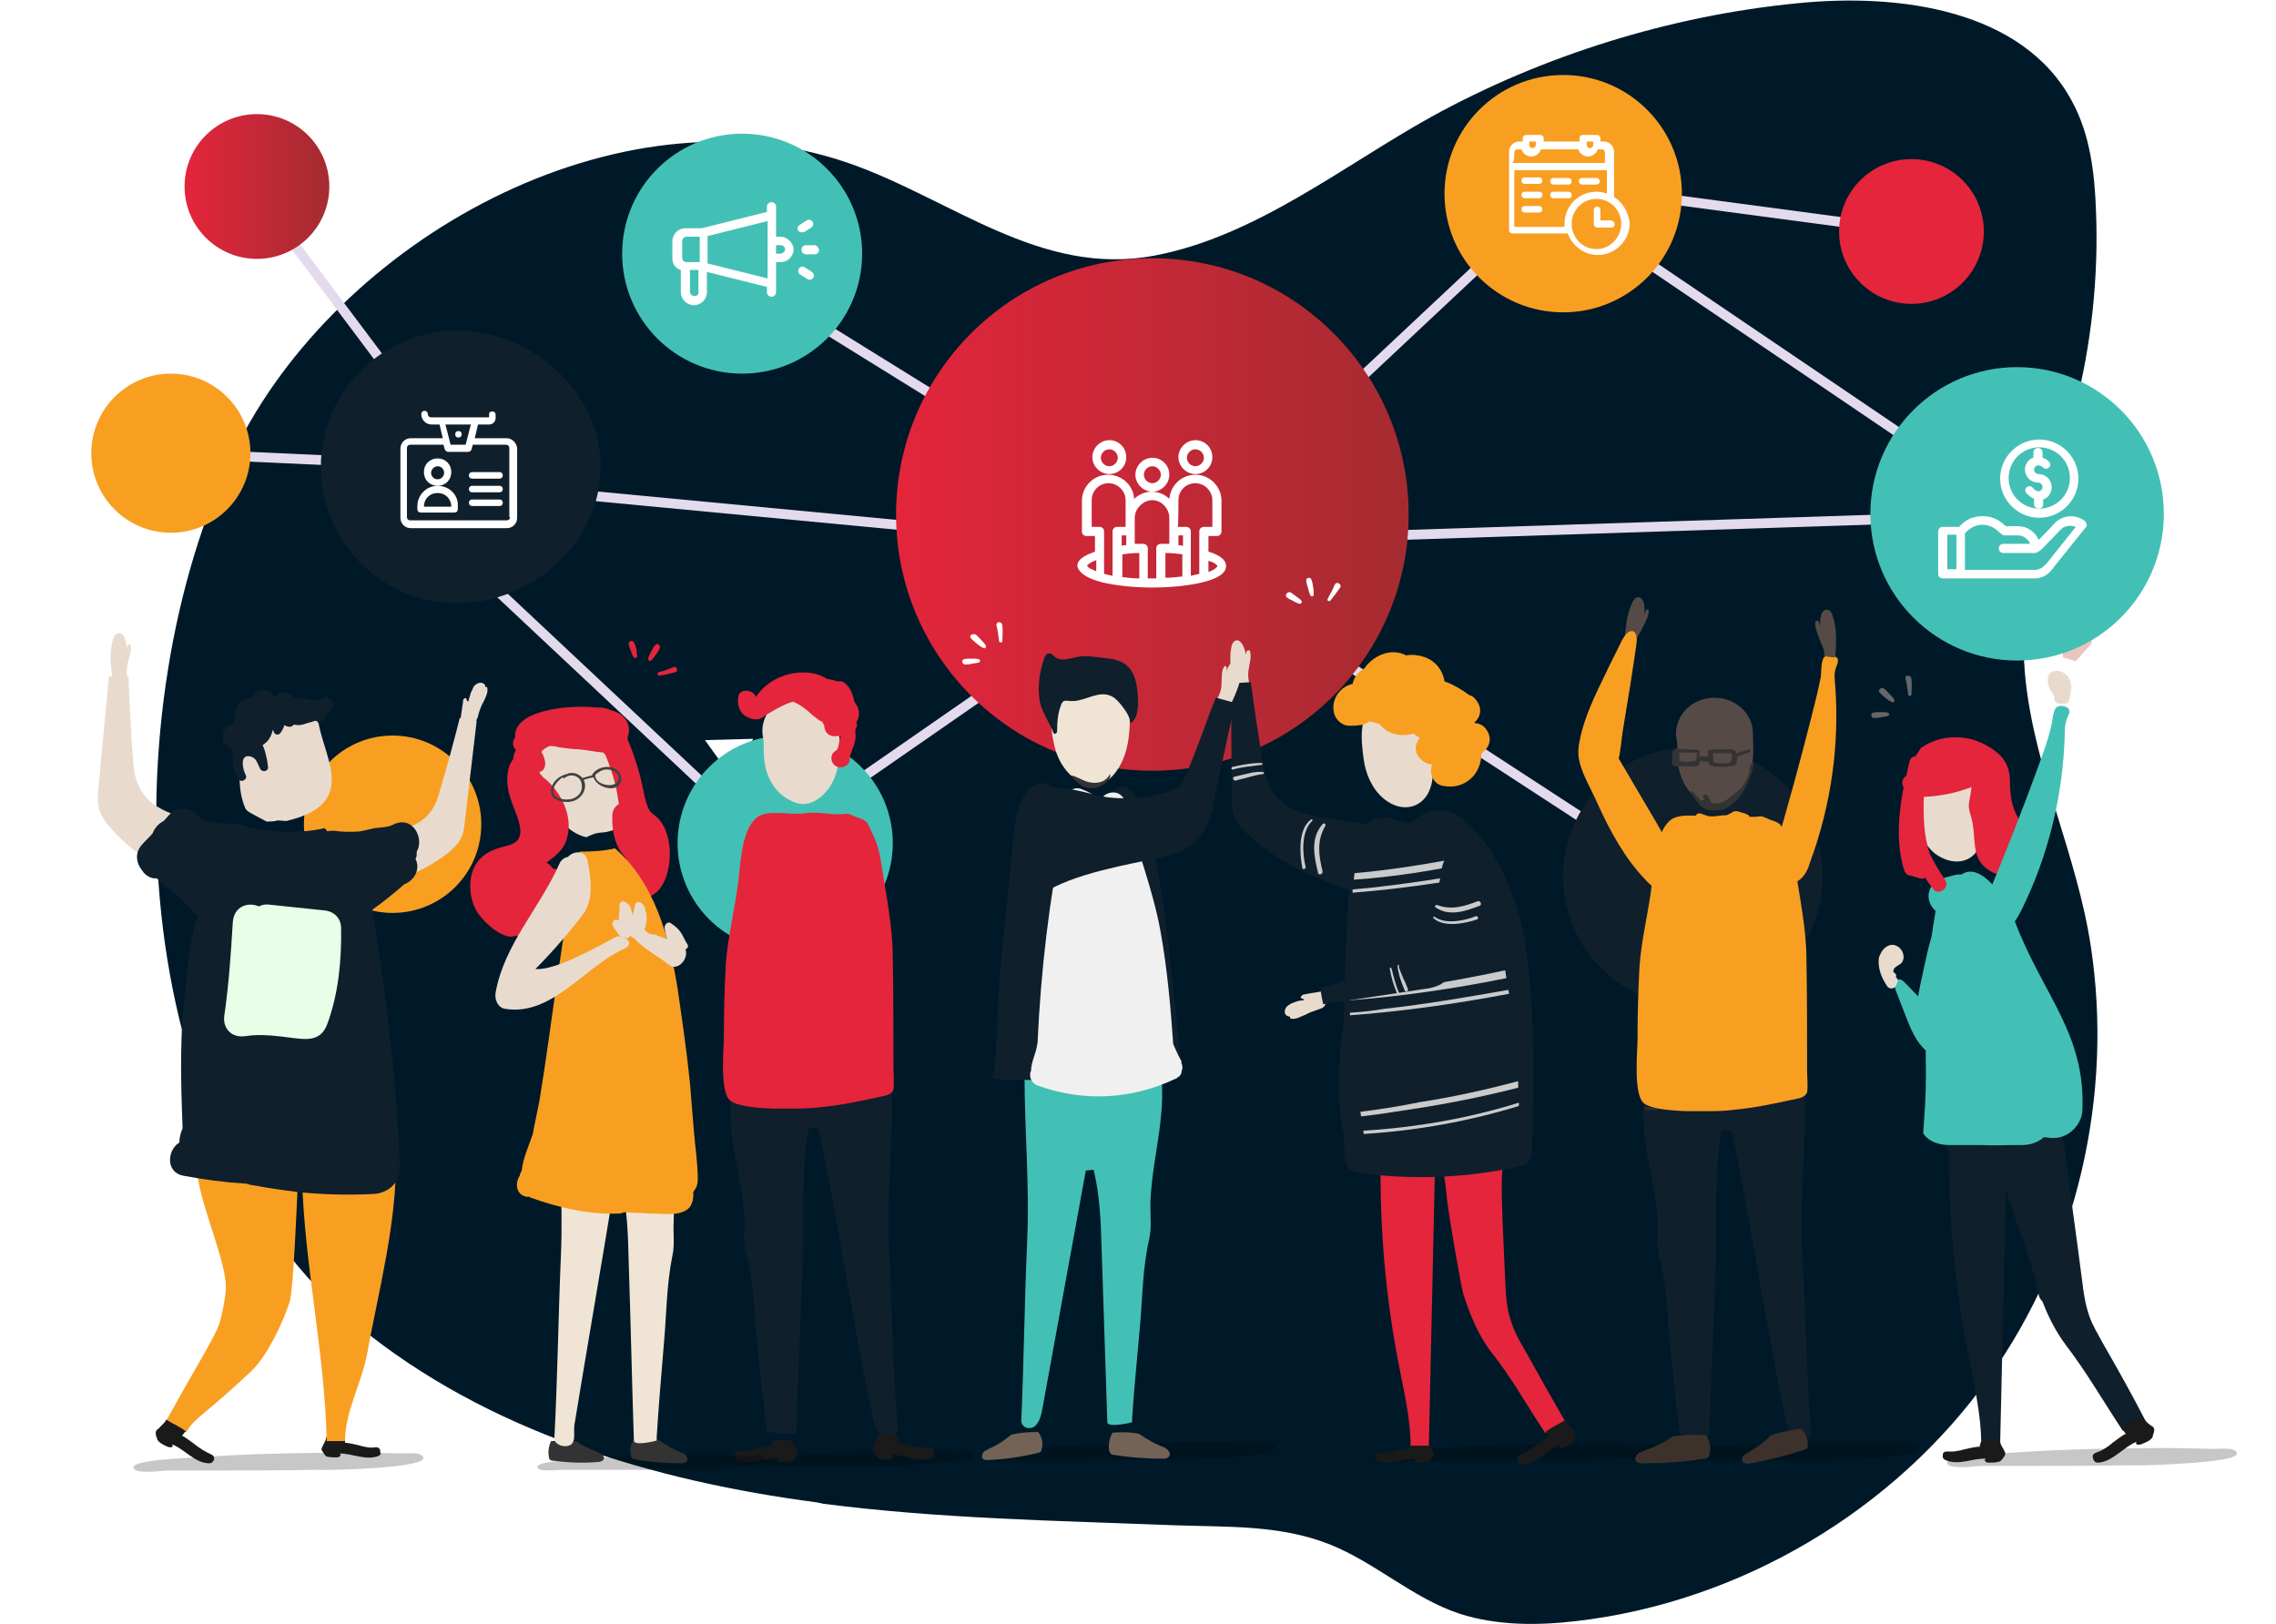 <?xml version="1.0" encoding="utf-8"?>
<!-- Generator: Adobe Illustrator 21.0.0, SVG Export Plug-In . SVG Version: 6.00 Build 0)  -->
<svg version="1.1" id="Layer_1" xmlns="http://www.w3.org/2000/svg" xmlns:xlink="http://www.w3.org/1999/xlink" x="0px" y="0px"
	 viewBox="0 0 349 249" style="enable-background:new 0 0 349 249;" xml:space="preserve">
<style type="text/css">
	.st0{fill:#001928;}
	.st1{fill:#E4DAEE;}
	.st2{fill:#EBB044;}
	.st3{fill:#FFFFFF;}
	.st4{fill:#E8C5BF;}
	.st5{fill:url(#SVGID_1_);}
	.st6{fill:#43C0B5;}
	.st7{fill:#0F1F2C;}
	.st8{fill:#F89F22;}
	.st9{fill:#E4253C;}
	.st10{fill:url(#SVGID_2_);}
	.st11{filter:url(#Adobe_OpacityMaskFilter);}
	.st12{filter:url(#Adobe_OpacityMaskFilter_1_);}
	.st13{mask:url(#XMLID_2_);fill:url(#XMLID_3_);}
	.st14{opacity:0.22;fill:url(#XMLID_4_);}
	.st15{filter:url(#Adobe_OpacityMaskFilter_2_);}
	.st16{filter:url(#Adobe_OpacityMaskFilter_3_);}
	.st17{mask:url(#XMLID_5_);fill:url(#XMLID_6_);}
	.st18{opacity:0.22;fill:url(#XMLID_7_);}
	.st19{filter:url(#Adobe_OpacityMaskFilter_4_);}
	.st20{filter:url(#Adobe_OpacityMaskFilter_5_);}
	.st21{mask:url(#XMLID_8_);fill:url(#XMLID_9_);}
	.st22{opacity:0.22;fill:url(#XMLID_11_);}
	.st23{fill:#E8DBCE;}
	.st24{fill:#1A1A1A;}
	.st25{filter:url(#Adobe_OpacityMaskFilter_6_);}
	.st26{filter:url(#Adobe_OpacityMaskFilter_7_);}
	.st27{mask:url(#XMLID_12_);fill:url(#XMLID_14_);}
	.st28{opacity:0.22;fill:url(#XMLID_15_);}
	.st29{fill:#564A47;}
	.st30{fill:#333333;}
	.st31{fill:#3D322B;}
	.st32{fill:#CACACA;}
	.st33{fill:#736357;}
	.st34{fill:#F0E5D4;}
	.st35{fill:#F0F0F0;}
	.st36{filter:url(#Adobe_OpacityMaskFilter_8_);}
	.st37{filter:url(#Adobe_OpacityMaskFilter_9_);}
	.st38{mask:url(#XMLID_16_);fill:url(#XMLID_17_);}
	.st39{opacity:0.22;fill:url(#XMLID_18_);}
	.st40{fill:#666666;}
	.st41{filter:url(#Adobe_OpacityMaskFilter_10_);}
	.st42{filter:url(#Adobe_OpacityMaskFilter_11_);}
	.st43{mask:url(#XMLID_19_);fill:url(#XMLID_20_);}
	.st44{opacity:0.22;fill:url(#XMLID_21_);}
	.st45{fill:#414141;}
	.st46{filter:url(#Adobe_OpacityMaskFilter_12_);}
	.st47{filter:url(#Adobe_OpacityMaskFilter_13_);}
	.st48{mask:url(#XMLID_22_);fill:url(#XMLID_23_);}
	.st49{opacity:0.22;fill:url(#XMLID_24_);}
	.st50{fill:#E7FFE7;}
</style>
<path class="st0" d="M126.2,230.6c17.8,2.3,35.8,2.6,53.7,3.3c8.2,0.3,16.3-0.1,23.9,2.9c7.1,2.8,12.8,8.3,20.1,10.7
	c5.7,1.8,11.8,1.8,17.8,1.1c25.1-2.9,48.8-16.9,63.4-37.5c13.4-18.9,19-43.1,15.5-66c-2.1-13.9-8.5-26.8-10-40.8
	c-1.6-14.8,4-27.7,7.6-41.8c2.5-9.8,3.6-20,3.2-30.1c-0.2-5.8-0.9-11.8-3.7-16.9c-7.5-14-26.4-16.6-42.1-15
	c-19.5,1.9-39,8-56.1,17.4c-13.5,7.5-27,18.4-42.5,21.3c-17.5,3.3-31.1-8.7-46.9-14.2C94.5,12.7,51.7,36.9,36,69.1
	c-19.3,39.8-17.1,104.8,19,134.3c19.7,16.1,45.1,23.7,70.3,27C125.6,230.5,125.9,230.5,126.2,230.6z"/>
<g id="XMLID_2021_">
	<g id="XMLID_2022_">
		
			<rect x="47.7" y="48.3" transform="matrix(4.539933e-02 -0.999 0.999 4.539933e-02 -24.259 115.708)" class="st1" width="1.5" height="44.5"/>
	</g>
</g>
<g id="XMLID_2019_">
	<g id="XMLID_2020_">
		
			<rect x="53.8" y="23.2" transform="matrix(0.8 -0.6 0.6 0.8 -19.144 42.751)" class="st1" width="1.5" height="53.7"/>
	</g>
</g>
<g id="XMLID_2016_">
	<g id="XMLID_2018_">
		<polygon class="st2" points="201.1,101.1 201.3,97.7 202.7,97.6 203.1,99.9 203.8,99.6 203.3,102.5 201.8,102.7 		"/>
	</g>
</g>
<g id="XMLID_1992_">
	<g id="XMLID_1993_">
		<polygon class="st3" points="108.1,113.5 111.4,118.1 112.9,118 115.5,113.3 		"/>
	</g>
</g>
<g id="XMLID_1990_">
	<g id="XMLID_1991_">
		
			<rect x="265.7" y="5" transform="matrix(0.132 -0.991 0.991 0.132 199.547 291.759)" class="st1" width="1.5" height="53.8"/>
	</g>
</g>
<g id="XMLID_1988_">
	<g id="XMLID_1989_">
		
			<rect x="88.9" y="64.7" transform="matrix(0.684 -0.729 0.729 0.684 -46.869 97.938)" class="st1" width="1.5" height="76.8"/>
	</g>
</g>
<g id="XMLID_1986_">
	<g id="XMLID_1987_">
		
			<rect x="274" y="13.6" transform="matrix(0.561 -0.828 0.828 0.561 74.729 251.665)" class="st1" width="1.5" height="83.5"/>
	</g>
</g>
<g id="XMLID_1944_">
	<g id="XMLID_1955_">
		<g id="XMLID_1957_">
			<polygon class="st4" points="275,147.7 273.4,147.4 271.7,149.8 272.6,151.5 274.6,151.8 275.3,149.4 			"/>
		</g>
	</g>
	<g id="XMLID_1945_">
		<g id="XMLID_1947_">
			<polygon class="st4" points="316.3,100.8 318.3,101.4 320.8,98.6 319.9,96.3 317.6,95.6 316.3,98.6 			"/>
		</g>
	</g>
</g>
<g id="XMLID_1942_">
	<g id="XMLID_1943_">
		
			<rect x="110.7" y="106.3" transform="matrix(0.822 -0.57 0.57 0.822 -34.296 104.401)" class="st1" width="78.3" height="1.5"/>
	</g>
</g>
<g id="XMLID_1940_">
	<g id="XMLID_1941_">
		
			<rect x="147.8" y="24.7" transform="matrix(0.527 -0.85 0.85 0.527 15.842 156.537)" class="st1" width="1.5" height="78.6"/>
	</g>
</g>
<g id="XMLID_1938_">
	<g id="XMLID_1939_">
		
			<rect x="119.1" y="16.5" transform="matrix(9.446931e-02 -0.996 0.996 9.446931e-02 30.038 190.734)" class="st1" width="1.5" height="124.8"/>
	</g>
</g>
<g id="XMLID_1936_">
	<g id="XMLID_1937_">
		<rect x="169" y="55.8" transform="matrix(0.729 -0.684 0.684 0.729 18.203 159.12)" class="st1" width="82.4" height="1.5"/>
	</g>
</g>
<g id="XMLID_1934_">
	<g id="XMLID_1935_">
		
			<rect x="219.1" y="63.2" transform="matrix(0.546 -0.838 0.838 0.546 7.167 234.478)" class="st1" width="1.5" height="94.8"/>
	</g>
</g>
<g id="XMLID_1932_">
	<g id="XMLID_1933_">
		
			<rect x="181.9" y="80.2" transform="matrix(1 -3.261174e-02 3.261174e-02 1 -2.507 8.1)" class="st1" width="130.2" height="1.5"/>
	</g>
</g>
<g id="XMLID_1931_">
	<linearGradient id="SVGID_1_" gradientUnits="userSpaceOnUse" x1="137.419" y1="78.856" x2="215.961" y2="78.856">
		<stop  offset="0" style="stop-color:#E4253C"/>
		<stop  offset="1" style="stop-color:#A52B31"/>
	</linearGradient>
	<circle class="st5" cx="176.7" cy="78.9" r="39.3"/>
</g>
<g id="XMLID_1930_">
	<circle class="st6" cx="113.8" cy="38.9" r="18.4"/>
</g>
<g id="XMLID_1929_">
	<path class="st7" d="M49.2,71.6c0-11.5,9.4-20.9,20.9-20.9c11.5,0,22,9.4,22,20.9c0,11.5-10.4,20.9-22,20.9
		C58.5,92.5,49.2,83.1,49.2,71.6z"/>
</g>
<g id="XMLID_1928_">
	<circle class="st6" cx="120.4" cy="129.3" r="16.5"/>
</g>
<path class="st8" d="M239.7,11.5c10.1,0,18.2,8.2,18.2,18.2c0,10.1-8.2,18.2-18.2,18.2c-10.1,0-18.2-8.2-18.2-18.2
	C221.5,19.7,229.6,11.5,239.7,11.5"/>
<g id="XMLID_1926_">
	<circle class="st7" cx="259.6" cy="134.4" r="19.9"/>
</g>
<g id="XMLID_1925_">
	<circle class="st6" cx="309.3" cy="78.8" r="22.5"/>
</g>
<g id="XMLID_1924_">
	<circle class="st9" cx="293.1" cy="35.5" r="11.1"/>
</g>
<g id="XMLID_1923_">
	<linearGradient id="SVGID_2_" gradientUnits="userSpaceOnUse" x1="28.314" y1="28.578" x2="50.579" y2="28.578">
		<stop  offset="0" style="stop-color:#E4253C"/>
		<stop  offset="1" style="stop-color:#A52B31"/>
	</linearGradient>
	<circle class="st10" cx="39.4" cy="28.6" r="11.1"/>
</g>
<g id="XMLID_1922_">
	<circle class="st8" cx="26.2" cy="69.5" r="12.2"/>
</g>
<g id="XMLID_1921_">
	<circle class="st8" cx="60.2" cy="126.4" r="13.6"/>
</g>
<defs>
	<filter id="Adobe_OpacityMaskFilter" filterUnits="userSpaceOnUse" x="210.5" y="221.3" width="44.5" height="3">
		<feFlood  style="flood-color:white;flood-opacity:1" result="back"/>
		<feBlend  in="SourceGraphic" in2="back" mode="normal"/>
	</filter>
</defs>
<mask maskUnits="userSpaceOnUse" x="210.5" y="221.3" width="44.5" height="3" id="XMLID_2_">
	<g class="st11">
		<defs>
			<filter id="Adobe_OpacityMaskFilter_1_" filterUnits="userSpaceOnUse" x="210.5" y="221.3" width="44.5" height="3">
				<feFlood  style="flood-color:white;flood-opacity:1" result="back"/>
				<feBlend  in="SourceGraphic" in2="back" mode="normal"/>
			</filter>
		</defs>
		<mask maskUnits="userSpaceOnUse" x="210.5" y="221.3" width="44.5" height="3" id="XMLID_2_">
			<g class="st12">
			</g>
		</mask>
		
			<linearGradient id="XMLID_3_" gradientUnits="userSpaceOnUse" x1="703.273" y1="226.636" x2="726.442" y2="226.636" gradientTransform="matrix(1.919 -5.460000e-02 2.840000e-02 1 -1145.566 35.341)">
			<stop  offset="0" style="stop-color:#FFFFFF"/>
			<stop  offset="1" style="stop-color:#000000"/>
		</linearGradient>
		<path id="XMLID_121_" class="st13" d="M254.1,222.8c0.9-0.3,1.1-0.7,0.4-1.1c-0.6-0.4-2.3-0.2-3.1-0.2c-3.7-0.1-7.3-0.2-11-0.1
			c-7.4,0-14.8,0.3-22.1,0.8c-1.1,0.1-9,0.4-7.7,1.7c0.7,0.7,3.8,0.3,5,0.2c2.5,0,5.1,0,7.6,0c5.1,0,10.1,0,15.2-0.1
			C239.5,224.1,250.9,223.9,254.1,222.8z"/>
	</g>
</mask>
<linearGradient id="XMLID_4_" gradientUnits="userSpaceOnUse" x1="703.273" y1="226.636" x2="726.442" y2="226.636" gradientTransform="matrix(1.919 -5.460000e-02 2.840000e-02 1 -1145.566 35.341)">
	<stop  offset="0" style="stop-color:#000000"/>
	<stop  offset="1" style="stop-color:#000000"/>
</linearGradient>
<path id="XMLID_3982_" class="st14" d="M254.1,222.8c0.9-0.3,1.1-0.7,0.4-1.1c-0.6-0.4-2.3-0.2-3.1-0.2c-3.7-0.1-7.3-0.2-11-0.1
	c-7.4,0-14.8,0.3-22.1,0.8c-1.1,0.1-9,0.4-7.7,1.7c0.7,0.7,3.8,0.3,5,0.2c2.5,0,5.1,0,7.6,0c5.1,0,10.1,0,15.2-0.1
	C239.5,224.1,250.9,223.9,254.1,222.8z"/>
<defs>
	<filter id="Adobe_OpacityMaskFilter_2_" filterUnits="userSpaceOnUse" x="151" y="221.2" width="44.5" height="3">
		<feFlood  style="flood-color:white;flood-opacity:1" result="back"/>
		<feBlend  in="SourceGraphic" in2="back" mode="normal"/>
	</filter>
</defs>
<mask maskUnits="userSpaceOnUse" x="151" y="221.2" width="44.5" height="3" id="XMLID_5_">
	<g class="st15">
		<defs>
			<filter id="Adobe_OpacityMaskFilter_3_" filterUnits="userSpaceOnUse" x="151" y="221.2" width="44.5" height="3">
				<feFlood  style="flood-color:white;flood-opacity:1" result="back"/>
				<feBlend  in="SourceGraphic" in2="back" mode="normal"/>
			</filter>
		</defs>
		<mask maskUnits="userSpaceOnUse" x="151" y="221.2" width="44.5" height="3" id="XMLID_5_">
			<g class="st16">
			</g>
		</mask>
		
			<linearGradient id="XMLID_6_" gradientUnits="userSpaceOnUse" x1="672.338" y1="224.8" x2="695.507" y2="224.8" gradientTransform="matrix(1.919 -5.460000e-02 2.840000e-02 1 -1145.566 35.341)">
			<stop  offset="0" style="stop-color:#FFFFFF"/>
			<stop  offset="1" style="stop-color:#000000"/>
		</linearGradient>
		<path id="XMLID_119_" class="st17" d="M194.7,222.6c0.9-0.3,1.1-0.7,0.4-1.1c-0.6-0.4-2.3-0.2-3.1-0.2c-3.7-0.1-7.3-0.2-11-0.1
			c-7.4,0-14.8,0.3-22.1,0.8c-1.1,0.1-9,0.4-7.7,1.7c0.7,0.7,3.8,0.3,5,0.2c2.5,0,5.1,0,7.6,0c5.1,0,10.1,0,15.2-0.1
			C180.1,223.9,191.5,223.7,194.7,222.6z"/>
	</g>
</mask>
<linearGradient id="XMLID_7_" gradientUnits="userSpaceOnUse" x1="672.338" y1="224.8" x2="695.507" y2="224.8" gradientTransform="matrix(1.919 -5.460000e-02 2.840000e-02 1 -1145.566 35.341)">
	<stop  offset="0" style="stop-color:#000000"/>
	<stop  offset="1" style="stop-color:#000000"/>
</linearGradient>
<path id="XMLID_3980_" class="st18" d="M194.7,222.6c0.9-0.3,1.1-0.7,0.4-1.1c-0.6-0.4-2.3-0.2-3.1-0.2c-3.7-0.1-7.3-0.2-11-0.1
	c-7.4,0-14.8,0.3-22.1,0.8c-1.1,0.1-9,0.4-7.7,1.7c0.7,0.7,3.8,0.3,5,0.2c2.5,0,5.1,0,7.6,0c5.1,0,10.1,0,15.2-0.1
	C180.1,223.9,191.5,223.7,194.7,222.6z"/>
<defs>
	<filter id="Adobe_OpacityMaskFilter_4_" filterUnits="userSpaceOnUse" x="114.2" y="222.5" width="35.2" height="2.4">
		<feFlood  style="flood-color:white;flood-opacity:1" result="back"/>
		<feBlend  in="SourceGraphic" in2="back" mode="normal"/>
	</filter>
</defs>
<mask maskUnits="userSpaceOnUse" x="114.2" y="222.5" width="35.2" height="2.4" id="XMLID_8_">
	<g class="st19">
		<defs>
			<filter id="Adobe_OpacityMaskFilter_5_" filterUnits="userSpaceOnUse" x="114.2" y="222.5" width="35.2" height="2.4">
				<feFlood  style="flood-color:white;flood-opacity:1" result="back"/>
				<feBlend  in="SourceGraphic" in2="back" mode="normal"/>
			</filter>
		</defs>
		<mask maskUnits="userSpaceOnUse" x="114.2" y="222.5" width="35.2" height="2.4" id="XMLID_8_">
			<g class="st20">
			</g>
		</mask>
		
			<linearGradient id="XMLID_9_" gradientUnits="userSpaceOnUse" x1="653.119" y1="224.649" x2="671.479" y2="224.649" gradientTransform="matrix(1.919 -5.460000e-02 2.840000e-02 1 -1145.566 35.341)">
			<stop  offset="0" style="stop-color:#FFFFFF"/>
			<stop  offset="1" style="stop-color:#000000"/>
		</linearGradient>
		<path id="XMLID_117_" class="st21" d="M148.7,223.7c0.7-0.2,0.9-0.5,0.3-0.9c-0.5-0.3-1.8-0.1-2.4-0.1c-2.9-0.1-5.8-0.1-8.7-0.1
			c-5.8,0-11.7,0.2-17.5,0.7c-0.9,0.1-7.1,0.3-6.1,1.4c0.5,0.5,3,0.2,3.9,0.2c2,0,4,0,6,0c4,0,8,0,12,0
			C137.2,224.7,146.2,224.5,148.7,223.7z"/>
	</g>
</mask>
<linearGradient id="XMLID_11_" gradientUnits="userSpaceOnUse" x1="653.119" y1="224.649" x2="671.479" y2="224.649" gradientTransform="matrix(1.919 -5.460000e-02 2.840000e-02 1 -1145.566 35.341)">
	<stop  offset="0" style="stop-color:#000000"/>
	<stop  offset="1" style="stop-color:#000000"/>
</linearGradient>
<path id="XMLID_3965_" class="st22" d="M148.7,223.7c0.7-0.2,0.9-0.5,0.3-0.9c-0.5-0.3-1.8-0.1-2.4-0.1c-2.9-0.1-5.8-0.1-8.7-0.1
	c-5.8,0-11.7,0.2-17.5,0.7c-0.9,0.1-7.1,0.3-6.1,1.4c0.5,0.5,3,0.2,3.9,0.2c2,0,4,0,6,0c4,0,8,0,12,0
	C137.2,224.7,146.2,224.5,148.7,223.7z"/>
<g id="XMLID_3952_">
	<path id="XMLID_3960_" class="st7" d="M136.4,192.5c-0.5-8.3,0.5-16.7,0.4-25c0.3-2.9-0.2-5.8-1.4-8.5c-0.1-0.2-0.2-0.3-0.3-0.5
		c-0.5-0.4-1.3-0.2-1.9,0c-6,2-13,1.6-18.5-1.3c-1.1,1.4-1.4,3-1.7,4.6c-0.4,2.6-0.9,5.2-1,7.8c0,0,0,0,0,0l0,0c0,0.6,0,1.1,0,1.7
		c0.1,3.2,0.8,6.5,1.4,9.7c0.4,2.1,0.7,4.2,0.8,6.3c0,1.7-0.3,3.3,0.2,5c1.2,4.2,1.2,8.7,1.6,13c0.5,4.6,1,9.1,1.5,13.7
		c0,0.2,0,0.4,0.1,0.5c0.3,0.1,4.5,0.9,4.5,0c0.3-8.9,0.7-17.8,1-26.7c0.1-3.7-0.2-16.4,1-19.9c0.5,0,0.9,0.1,1.4,0.1
		c2.6,11.8,5.7,32.4,8.3,44.1c0.2,1,0.5,2.2,1.3,2.8c0.8,0.7,2.4,0.5,2.6-0.6C136.9,210.4,136.8,201.4,136.4,192.5z"/>
	<path id="XMLID_3959_" class="st23" d="M128.7,112.1c0-3-2.6-5.5-5.9-5.5c-3.3,0-5.9,2.5-5.9,5.5c0,0.5,0.1,1,0.2,1.5
		c0,0.1,0,0.2,0,0.4c0,1.1,0,2.2,0.2,3.3c0.4,2.1,1.5,4.1,3.6,5.3c0.7,0.4,1.5,0.7,2.3,0.7c1.1,0,2.1-0.6,2.9-1.3
		c2.5-2.3,2.8-5.8,2.6-9.1C128.7,112.5,128.7,112.3,128.7,112.1z"/>
	<path id="XMLID_3956_" class="st9" d="M137,163.9c0-5.7,0-11.4-0.1-17.1c0-4.8-1.1-9.9-1.8-14.6c-0.4-2.6-0.9-3.5-2-5.8
		c-0.2-0.3-0.2-0.6-1.8-1.1c-0.3-0.1-1.1-0.6-1.6-0.5c-2,0.3-4.1-0.4-6.2-0.1c-2.2,0.4-5.8-0.7-7.5,0.7c-2.3,2-2.4,6.7-2.8,9.8
		c-0.5,4.2-1.6,8.4-1.9,12.6c-0.2,3.7-0.3,7.4-0.3,11.1c0,1.9-0.7,8.6,1,9.9c1,0.8,3.7,1.1,6.5,1.2c0.1,0,0.2,0,0.3,0
		c0,0,0.1,0,0.1,0c1.1,0,2.3,0,3.3,0c1.5,0,2.8-0.1,3.5-0.2c3.3-0.3,6.5-1,9.7-1.7c0.6-0.1,1.2-0.3,1.5-0.8
		C137.2,167.2,137,164.3,137,163.9z"/>
	<path id="XMLID_3955_" class="st24" d="M119.3,223.6c-0.4,0.3,0.1,0.6,0.4,0.6c0.5,0,1,0,1.4-0.1c0.1,0,0.3-0.1,0.4-0.1
		c0.1-0.1,0.1-0.1,0.2-0.2c0.2-0.2,0.5-0.6,0.6-0.9c0-0.2-0.1-0.4-0.2-0.6c-0.2-0.4-0.6-0.9-0.6-1.4c-1,0.1-2-0.2-2.9,0
		c-0.1,0.4-0.3,0.7-0.2,0.9c-0.1-0.2-2.6,0.4-2.9,0.5c-0.5,0.1-1,0.2-1.4,0.2c-0.4,0-1.1-0.1-1.3,0.2c-0.1,0.1-0.1,0.3-0.1,0.4
		c0,0.1,0,0.2,0,0.3c0.1,0.2,0.2,0.3,0.4,0.4C115.2,224.8,117.2,223.6,119.3,223.6z"/>
	<path id="XMLID_3954_" class="st24" d="M136.7,223.1c0.4,0.4-0.1,0.7-0.4,0.7c-0.5,0.1-0.9,0-1.4-0.1c-0.1,0-0.2-0.1-0.3-0.2
		c-0.1-0.1-0.1-0.2-0.2-0.2c-0.2-0.2-0.5-0.6-0.6-0.9c0-0.2,0.1-0.5,0.2-0.7c0.2-0.5,0.6-1.3,0.6-1.8c1,0.1,2.5,0.1,3.3,0.4
		c-0.2,0.4-0.2,0.7-0.3,1c0.1-0.2,2.5,0.5,2.8,0.5c0.5,0.1,0.9,0.2,1.4,0.2c0.4,0,1.1-0.2,1.3,0.3c0.1,0.1,0.1,0.3,0.1,0.5
		c0,0.1,0,0.3,0,0.4c-0.1,0.2-0.2,0.4-0.4,0.4C140.7,224.3,138.8,223.1,136.7,223.1z"/>
	<path id="XMLID_3953_" class="st9" d="M131.5,108.4c-0.1-0.2-0.3-0.5-0.5-0.8c-0.2-1.1-0.6-2.1-1.3-2.7c-0.4-0.4-0.8-0.5-1.3-0.4
		c-0.5-0.2-1-0.3-1.6-0.4c-0.6-0.4-1.2-0.6-1.9-0.8c-3.4-0.7-7.1,0.7-9,3.6c-0.3-1.2-2.6-1.4-2.7,0c-0.2,1.4,0.3,2.7,1.7,3.2
		c1.2,0.5,2,0.1,2.7-0.6c0,0,0.1,0,0.1,0c1.2-0.7,2.5-1.5,3.9-1.9c1,0.4,2.1,1.2,2.9,2c0.5,0.4,1.1,0.9,1.6,1.1
		c0.1,0.2,0.2,0.4,0.3,0.6c0,0.7,0.4,1.5,1.4,1.6c0.4,0,0.7,0,1.1-0.1c0,0.1,0,0.2-0.1,0.3c-0.1,0.4-0.2,1.8-0.6,2
		c-1,0.5-0.9,1.9,0,2.4c0.8,0.5,2.2-0.1,2.1-1.2c0-0.3,0.2-0.8,0.3-1.1c0.1-0.4,0.3-0.7,0.4-1.1c0.1-0.4,0.2-0.8,0.2-1.2
		c0-0.2-0.1-1,0-1.1c0.2-0.3,0.3-0.7,0.1-1c0-0.1,0.1-0.1,0.1-0.2C131.8,109.9,131.8,109.1,131.5,108.4z"/>
</g>
<g>
	<defs>
		<filter id="Adobe_OpacityMaskFilter_6_" filterUnits="userSpaceOnUse" x="250" y="221.3" width="44.5" height="3">
			<feFlood  style="flood-color:white;flood-opacity:1" result="back"/>
			<feBlend  in="SourceGraphic" in2="back" mode="normal"/>
		</filter>
	</defs>
	<mask maskUnits="userSpaceOnUse" x="250" y="221.3" width="44.5" height="3" id="XMLID_12_">
		<g class="st25">
			<defs>
				<filter id="Adobe_OpacityMaskFilter_7_" filterUnits="userSpaceOnUse" x="250" y="221.3" width="44.5" height="3">
					<feFlood  style="flood-color:white;flood-opacity:1" result="back"/>
					<feBlend  in="SourceGraphic" in2="back" mode="normal"/>
				</filter>
			</defs>
			<mask maskUnits="userSpaceOnUse" x="250" y="221.3" width="44.5" height="3" id="XMLID_12_">
				<g class="st26">
				</g>
			</mask>
			
				<linearGradient id="XMLID_14_" gradientUnits="userSpaceOnUse" x1="723.859" y1="227.707" x2="747.027" y2="227.707" gradientTransform="matrix(1.919 -5.460000e-02 2.840000e-02 1 -1145.566 35.341)">
				<stop  offset="0" style="stop-color:#FFFFFF"/>
				<stop  offset="1" style="stop-color:#000000"/>
			</linearGradient>
			<path id="XMLID_105_" class="st27" d="M293.6,222.7c0.9-0.3,1.1-0.7,0.4-1.1c-0.6-0.4-2.3-0.2-3.1-0.2c-3.7-0.1-7.3-0.2-11-0.1
				c-7.4,0-14.8,0.3-22.1,0.8c-1.1,0.1-9,0.4-7.7,1.7c0.7,0.7,3.8,0.3,5,0.2c2.5,0,5.1,0,7.6,0c5.1,0,10.1,0,15.2-0.1
				C279,224,290.5,223.8,293.6,222.7z"/>
		</g>
	</mask>
	
		<linearGradient id="XMLID_15_" gradientUnits="userSpaceOnUse" x1="723.859" y1="227.707" x2="747.027" y2="227.707" gradientTransform="matrix(1.919 -5.460000e-02 2.840000e-02 1 -1145.566 35.341)">
		<stop  offset="0" style="stop-color:#000000"/>
		<stop  offset="1" style="stop-color:#000000"/>
	</linearGradient>
	<path id="XMLID_3981_" class="st28" d="M293.6,222.7c0.9-0.3,1.1-0.7,0.4-1.1c-0.6-0.4-2.3-0.2-3.1-0.2c-3.7-0.1-7.3-0.2-11-0.1
		c-7.4,0-14.8,0.3-22.1,0.8c-1.1,0.1-9,0.4-7.7,1.7c0.7,0.7,3.8,0.3,5,0.2c2.5,0,5.1,0,7.6,0c5.1,0,10.1,0,15.2-0.1
		C279,224,290.5,223.8,293.6,222.7z"/>
	<g id="XMLID_3932_">
		<path id="XMLID_3951_" class="st29" d="M252.1,94.2c0.1-0.5,0.1-1,0-1.5c-0.1-0.5-0.3-1-0.8-1.1c-0.5-0.1-0.8,0.4-1,0.8
			c-0.9,1.9-1.1,4.2-1.2,6.3c-0.5-0.1-0.2,0.2,1.8,0c-0.1-0.9,0.6-1.6,1-2.5c0.4-0.9,1-1.7,0.9-2.7c-0.1,0-0.3,0-0.4,0
			C252.3,93.9,252.2,94,252.1,94.2z"/>
		<path id="XMLID_3950_" class="st7" d="M276.4,192.9c-0.5-8.3,0.5-16.7,0.4-25c0.3-2.9-0.2-5.8-1.4-8.5c-0.1-0.2-0.2-0.3-0.3-0.5
			c-0.5-0.4-1.3-0.2-1.9,0c-6,2-13,1.6-18.5-1.3c-1.1,1.4-1.4,3-1.7,4.6c-0.4,2.6-0.9,5.2-1,7.8c0,0,0,0,0,0l0,0c0,0.6,0,1.1,0,1.7
			c0.1,3.2,0.8,6.5,1.4,9.7c0.4,2.1,0.7,4.2,0.8,6.3c0,1.7-0.3,3.3,0.2,5c1.2,4.2,1.2,8.7,1.6,13c0.5,4.6,1,9.1,1.5,13.7
			c0,0.2,0,0.4,0.1,0.5c0.3,0.1,4.5,0.9,4.5,0c0.3-8.9,0.7-17.8,1-26.7c0.1-3.7-0.2-16.4,1-19.9c0.5,0,0.9,0.1,1.4,0.1
			c2.6,11.8,5.7,32.4,8.3,44.1c0.2,1,0.5,2.2,1.3,2.8c0.8,0.7,2.4,0.5,2.6-0.6C277,210.9,276.9,201.9,276.4,192.9z"/>
		<path id="XMLID_3949_" class="st29" d="M268.8,112.5c0-3.1-2.7-5.5-5.9-5.5c-3.3,0-5.9,2.5-5.9,5.5c0,0.5,0.1,1,0.2,1.5
			c0,0.1,0,0.2,0,0.4c0,1.1,0,2.2,0.2,3.3c0.4,2.1,1.5,4.1,3.6,5.3c0.7,0.4,1.5,0.7,2.3,0.7c1.1,0,2.1-0.6,2.9-1.3
			c2.5-2.3,2.8-5.9,2.6-9.2C268.8,113,268.8,112.7,268.8,112.5z"/>
		<path id="XMLID_3948_" class="st30" d="M260.2,122.9c0.3,0.4,0.6,0.8,1,1c0.5,0.3,1.1,0.4,1.7,0.4c0.7,0,1.5-0.1,2.1-0.5
			c0.4-0.3,1.4-1.1,1.7-1.5c0.9-1.3,1.4-2.3,1.9-3.8c0.1-0.5,0.3-0.9,0.3-1.4c-0.2-0.1-0.4,0-0.5,0.2c-0.1,0.2-0.1,0.3-0.1,0.5
			c0,0.9-0.5,1.8-1,2.6c-0.4,0.7-1.5,1.4-2.1,1.9c-0.6,0.6-1.5,1-2.4,0.9c-0.1,0-0.2,0-0.3-0.1c-0.2-0.1-0.3-0.4-0.4-0.6
			c-0.1-0.2-0.1-0.5-0.4-0.6c-0.2-0.1-0.6,0-0.6,0.2c0,0.1,0.2,0.3,0.2,0.4c0,0.2-0.2,0.3-0.4,0.2c-0.2,0-0.3-0.2-0.4-0.3
			c-0.3-0.3-0.6-0.6-0.9-0.9c-0.1-0.1-0.3-0.2-0.4-0.2C259.4,121.9,259.8,122.4,260.2,122.9z"/>
		<path id="XMLID_3947_" class="st31" d="M261.6,220.1c-1.7-0.1-3.4-0.1-5.1,0.2c-1.3,0.9-2.7,1.6-4.2,2.1c-0.4,0.2-0.9,0.3-1.2,0.6
			c-0.3,0.3-0.5,0.8-0.2,1.1c0.3,0.3,0.7,0.3,1.1,0.3c3.1,0,6.3-0.2,9.4-0.7c0.2,0,0.4-0.1,0.5-0.2c0.1-0.1,0.2-0.2,0.2-0.4
			C262.4,222.1,262.2,221,261.6,220.1z"/>
		<path id="XMLID_3946_" class="st31" d="M276.1,219.1c-1.5,0.2-3,0.5-4.5,1c-1,1-2.1,1.8-3.3,2.5c-0.4,0.2-0.7,0.4-1,0.7
			s-0.2,0.8,0.1,1c0.3,0.2,0.7,0.2,1.1,0.1c2.8-0.5,5.5-1.2,8.2-2.1c0.2-0.1,0.3-0.1,0.4-0.2c0.1-0.1,0.1-0.2,0.1-0.3
			C277.3,220.8,276.9,219.8,276.1,219.1z"/>
		<path id="XMLID_3945_" class="st8" d="M250.9,99c0.1-0.8,0.2-1.9-0.5-2.2c-0.7-0.2-1.3,0.7-1.7,1.4c-0.8,1.7-1.7,3.4-2.5,5.1
			c-1.6,3.3-3.3,6.7-4,10.4c-0.3,1.5-0.3,3.2,0.6,4.2c0.5,0.6,1.3,0.8,2.1,0.9c3.8,0.6,3.4-3.8,4-7.1
			C249.6,107.5,250.3,103.2,250.9,99z"/>
		<path id="XMLID_3944_" class="st30" d="M252.9,170.1c0.4,0.1,0.9,0.1,1.3,0c0.9-0.1,1.7-0.4,2.4-1c0.6-0.5,1-1,1.3-1.6
			c0.6-0.9,1-1.9,1.3-3c-0.1,0-0.2,0-0.3,0c-0.1,0.5-0.3,1-0.5,1.5c-0.4,1.2-1.2,2.6-2.5,3.4c-1.1,0.6-2.4,0.5-3.6,0.4
			c-0.2,0-0.2,0.3,0,0.3c0,0,0,0,0,0c0,0,0-0.1,0.1-0.1C252.4,170,252.7,170.1,252.9,170.1z"/>
		<path id="XMLID_3943_" class="st30" d="M257.8,167.9c0.6-1,1-2.1,1.4-3.3c0,0-0.1,0-0.1,0c-0.3,1-0.7,2-1.3,3
			c-0.4,0.6-0.8,1.2-1.3,1.6c-0.6,0.5-1.5,0.9-2.4,1c-0.4,0.1-0.9,0.1-1.3,0c-0.1,0-0.5-0.2-0.6-0.1c0,0,0,0.1-0.1,0.1
			C254.5,170.5,256.8,169.8,257.8,167.9z"/>
		<path id="XMLID_3942_" class="st8" d="M277.1,164.3c0-5.7,0-11.4-0.1-17.1c0-4.8-1.1-9.9-1.8-14.6c-0.4-2.6-0.9-3.5-2-5.8
			c-0.2-0.3-0.2-0.6-1.8-1.1c-0.3-0.1-1.1-0.6-1.6-0.5c-2,0.3-4.1-0.4-6.2-0.1c-2.2,0.4-5.8-0.7-7.5,0.7c-2.3,2-2.4,6.7-2.8,9.8
			c-0.5,4.2-1.6,8.4-1.9,12.6c-0.2,3.7-0.3,7.4-0.3,11.1c0,1.9-0.7,8.6,1,9.9c1,0.8,3.7,1.1,6.5,1.2c0.1,0,0.2,0,0.3,0
			c0,0,0.1,0,0.1,0c1.1,0,2.3,0,3.3,0c1.5,0,2.8-0.1,3.5-0.2c3.3-0.3,6.5-1,9.7-1.7c0.6-0.1,1.2-0.3,1.5-0.8
			C277.3,167.6,277.1,164.8,277.1,164.3z"/>
		<path id="XMLID_3941_" class="st8" d="M252.3,134.9c0.8,0.9,1.8,1.7,2.8,2c1.1,0.3,2.3-0.2,2.6-1.4c0.3-1.1-0.1-2.3-0.6-3.4
			c-1.2-2.7-2.7-5.3-4.2-7.8c-1.6-2.7-3.1-5.3-4.7-8c-0.5-0.8-1-1.7-1.7-2.1c-1.3-0.8-4.1,0.3-4.3,2.1c-0.1,1.6,2.1,5.3,2.7,6.8
			C246.9,127.5,249.2,131.7,252.3,134.9z"/>
		<path id="XMLID_3940_" class="st8" d="M262.8,126c0.1-0.1,0.2-0.3,0.1-0.4c0-0.1-0.2-0.2-0.3-0.2c-0.6-0.2-1.1-0.4-1.7-0.6
			c-0.2-0.1-0.4-0.1-0.6,0c-0.1,0-0.2,0.1-0.2,0.2c-0.4,0.5-0.7,0.9-1.1,1.4c-0.1,0.1-0.1,0.2-0.1,0.2c0,0.1,0.1,0.2,0.2,0.3
			c0.4,0.4,0.7,0.8,1.1,1.2c0.2,0.3,0.5,1,1,0.7c0.4-0.2,0.5-0.9,0.7-1.3C262.2,126.9,262.5,126.4,262.8,126z"/>
		<path id="XMLID_3939_" class="st8" d="M264.8,127.8c0.1,0.3,0.1,0.6,0.2,0.9c0,0,0,0.1,0.1,0.1c0.1,0.1,0.3,0,0.3-0.2
			c0.6-0.9,1.4-1.7,2.3-2.5c0.2-0.1,0.4-0.3,0.5-0.5c0.1-0.2,0.1-0.4-0.1-0.6c-0.1-0.1-0.3-0.1-0.4-0.2c-0.3-0.1-0.7-0.2-1-0.3
			c-0.2-0.1-0.4-0.1-0.6-0.1c-0.2,0-0.4,0.1-0.5,0.2c-0.4,0.2-1.5,0.7-1.5,1.2c0,0.3,0.3,0.7,0.4,0.9
			C264.6,127.1,264.7,127.4,264.8,127.8z"/>
		<path id="XMLID_3938_" class="st8" d="M277.8,109.8c-1.8,7.1-3.7,14.1-5.8,21.1c-0.2,0.8-0.5,1.7-0.4,2.5c0.1,0.8,0.6,1.7,1.4,2.1
			c1,0.4,2.3,0,3.1-0.7c0.8-0.7,1.2-1.7,1.5-2.7c3.2-8.7,4.5-18,3.8-27.1c-0.1-0.9-0.2-1.9,0.2-2.8c0.2-0.5,0.4-1.1,0-1.4
			c-0.5-0.4-1.5-0.4-1.9,0c-0.5,0.6-0.4,2.3-0.5,3C278.8,105.9,278.3,107.8,277.8,109.8z"/>
		<path id="XMLID_3937_" class="st29" d="M279.1,96c0-0.5,0-1,0.1-1.5c0.1-0.5,0.4-1,0.9-1c0.5,0,0.8,0.5,0.9,0.9
			c0.7,2,0.6,4.3,0.4,6.4c0.5-0.1,0.2,0.2-1.7-0.2c0.2-0.9-0.4-1.7-0.7-2.6c-0.3-0.9-0.8-1.8-0.6-2.8c0.1,0,0.3,0,0.4,0
			C279,95.6,279.1,95.8,279.1,96z"/>
		<path id="XMLID_3933_" class="st30" d="M268.2,114.9c-0.6,0.2-1.2,0.4-1.9,0.6c-0.1-0.2-0.2-0.4-0.4-0.5c-0.3-0.1-0.8-0.1-1.1-0.1
			c-0.7,0-1.5,0-2.2,0c-0.1,0-0.2,0.1-0.2,0.1c-0.1,0-0.2,0-0.3,0c-0.1,0-0.2,0.1-0.2,0.2c0,0.3,0,0.5,0,0.8c-0.1,0-0.3,0-0.4,0
			c-0.3,0-0.6,0-0.9,0c0-0.2,0-0.3,0-0.4c0-0.1,0-0.2,0-0.4c0-0.1-0.1-0.2-0.2-0.2h0c0,0,0,0,0,0c-0.7,0-1.3-0.1-2-0.1
			c-0.5,0-1.1-0.2-1.5,0c-0.6,0.2-0.5,1-0.5,1.7c-0.1,0.3-0.1,0.6,0.1,0.7c0.1,0.1,0.3,0.2,0.4,0.2c0.5,0.1,1.1,0,1.6,0
			c0.5,0,1.5,0.2,1.9-0.1c0.2-0.2,0.3-0.5,0.3-0.8c0,0,0,0,0,0c0,0.1,0.1,0.1,0.1,0.1c0.4,0.1,0.7,0.1,1.1,0.1
			c0.1,0.3,0.3,0.6,0.7,0.7c0.5,0.2,1.2,0,1.8,0.1c0.3,0,0.6,0,0.9-0.1c0.2,0,0.4-0.1,0.7-0.1c0.1,0,0.1-0.1,0.1-0.1
			c0.1,0,0.1-0.1,0.1-0.1c0.1-0.3,0.2-0.8,0.2-1.2c0.6-0.2,1.3-0.4,1.9-0.6C268.5,115.2,268.4,114.8,268.2,114.9z M260.1,116.6
			C260,116.6,260,116.7,260.1,116.6c-0.7,0.2-1.3,0.3-1.9,0.2c-0.3,0-0.5-0.1-0.7-0.2c0,0,0,0,0,0c0-0.4,0-0.8,0-1.2
			c0.4,0,0.8,0,1.2,0c0.5,0,1,0,1.5,0c0,0.2,0,0.4,0,0.6C260.1,116.3,260.1,116.4,260.1,116.6z M265.6,116.2
			c-0.1,0.4-0.2,0.7-0.5,0.8c-0.5,0.1-1.1,0.1-1.7,0c-0.5,0-0.6,0-0.7-0.5c0-0.1,0-0.2,0-0.2c0-0.1,0-0.1,0-0.2c0-0.2,0-0.4,0-0.6
			c0.9,0,1.8,0,2.7,0c0.1,0,0.1,0.1,0.1,0.2C265.6,115.8,265.6,116,265.6,116.2C265.6,116.1,265.6,116.2,265.6,116.2z"/>
	</g>
</g>
<g id="XMLID_3892_">
	<g id="XMLID_3898_">
		<path id="XMLID_3930_" class="st24" d="M217.1,223.7c-0.4,0.3,0.1,0.6,0.4,0.6c0.5,0,0.9,0,1.4-0.1c0.1,0,0.2-0.1,0.3-0.1
			c0.1-0.1,0.1-0.1,0.2-0.2c0.1-0.2,0.5-0.6,0.5-0.8c0-0.2-0.1-0.4-0.2-0.6c-0.2-0.4-0.6-0.8-0.5-1.3c-1,0.1-1.9-0.2-2.7,0
			c-0.1,0.3-0.3,0.6-0.2,0.9c-0.1-0.2-2.5,0.4-2.7,0.5c-0.5,0.1-0.9,0.2-1.4,0.2c-0.4,0-1-0.1-1.2,0.2c-0.1,0.1-0.1,0.3-0.1,0.4
			c0,0.1,0,0.2,0,0.3c0.1,0.2,0.2,0.3,0.4,0.4C213.2,224.8,215.1,223.6,217.1,223.7z"/>
		<g id="XMLID_3899_">
			<path id="XMLID_3929_" class="st9" d="M218,178.5c-2.2-0.1-4.5-0.1-6.7-0.2c-0.1-0.3,0.4,0,0.4,0.3c-0.1,10.1,0.8,20.3,2.7,30.2
				c0.8,4.3,1.9,8.6,1.9,12.9c0.9,0,1.8,0,2.8,0c0.3-13.6,0.6-27.3,0.9-40.9c0-0.7,0-1.5-0.5-1.9C219.1,178.5,218.5,178.5,218,178.5
				z"/>
			<path id="XMLID_3928_" class="st9" d="M236.9,219.7c1.2,0,2.5-0.5,3.4-1.2c-2.2-3.8-4.4-7.7-6.5-11.5c-0.7-1.2-1.4-2.4-1.9-3.8
				c-0.6-1.6-0.9-3.3-1-5c-0.9-18.9-0.9-18.9,0.5-22.9c0.2-0.5,3.6-2.5,0,0c-1.3,0.9-6.4,0.2-7.9,0.4c-0.3,0.1-0.7,0.1-1,0.4
				c-0.3,0.3,0.1,1.4-0.2,1.2c-2.8-1.7-0.9,0.6-0.5,5.8c0.1,1.8,2.1,13.6,2.6,15.4c1,3.1,2.3,6.3,4.3,8.9
				C231.8,211.3,233.8,215,236.9,219.7z"/>
			<path id="XMLID_3927_" class="st7" d="M234.7,151.8c-0.5-7.2-1.8-14.6-5.8-20.8c-2.9-4.4-6.9-9.5-12.5-4.9
				c-0.5,0.4-4-1.2-4.3-0.6c-0.9-0.2-1.8,0-2.4,1c-1.9,3.3-2.6,7-2.9,10.8c-0.3,4.3-0.5,8.7-0.6,13.1c-0.1,2-0.1,4-0.1,6.1
				c-0.8,5.4-1.2,10.8-0.3,16.3c0,0.3,0.1,0.5,0.3,0.7c0,1.4,0,2.7,0.1,4.1c0,0.9,0.7,2,1.6,2.2c8.5,1.2,17.1,0.9,25.5-1
				c1-0.2,1.6-1.2,1.6-2.2C235.3,168.3,235.3,160,234.7,151.8z"/>
			<g id="XMLID_3919_">
				<path class="st23" d="M191.5,102.5c0.1-0.9,0.5-1.9,0.1-2.8c-0.1,0-0.2,0.1-0.4,0.1c-0.1,0.2-0.1,0.4-0.2,0.6
					c0-0.5-0.2-1-0.4-1.4c-0.2-0.4-0.6-0.9-1-0.8c-0.5,0.1-0.7,0.6-0.8,1.1c-0.4,2.1,0.1,4.3,0.6,6.4c0.8,0,1.5-0.2,2.3-0.5
					C191.4,104.3,191.3,103.4,191.5,102.5z"/>
				<g id="XMLID_3920_">
					<path id="XMLID_3925_" class="st7" d="M209.2,137.4c3.6,1.3,7.2-8.8,2.7-10.4c-4.1-1.4-10.7-1-14.5-3.4c-1.8-1.2-3-3-3.5-5.3
						c-0.8-4.5-1.5-9.1-2.1-13.7c-1,0.1-2,0.1-3,0.2c0,5.7,0,11.5,0.1,17.2c0,1.1,0,2.3,0.4,3.3c0.4,1,1.1,1.8,1.9,2.5
						C196.1,132.7,203.5,135.3,209.2,137.4z"/>
					<path id="XMLID_3924_" class="st32" d="M193.4,117c-1.5,0-3,0.3-4.4,0.6c-0.3,0.1-0.2,0.5,0.1,0.4c1.4-0.4,2.8-0.5,4.3-0.7
						C193.6,117.3,193.7,117,193.4,117z"/>
					<path id="XMLID_3923_" class="st32" d="M200.2,132.9c-0.5-1.9-0.7-5.4,1-7c0.2-0.1-0.1-0.4-0.2-0.2c-2,1.5-1.7,5.3-1.3,7.4
						C199.7,133.4,200.3,133.3,200.2,132.9z"/>
					<path id="XMLID_3922_" class="st32" d="M193.7,118.4c-0.6-0.1-1.2,0-1.8,0.1c-0.9,0.2-1.7,0.4-2.6,0.6
						c-0.4,0.1-0.2,0.7,0.2,0.6c0.6-0.2,1.3-0.3,1.9-0.5c0.7-0.2,1.5-0.4,2.3-0.5C193.8,118.7,193.9,118.4,193.7,118.4z"/>
					<path id="XMLID_3921_" class="st32" d="M202.8,133.6c-0.6-2.4-0.9-4.7,0.4-6.9c0.2-0.3-0.2-0.6-0.4-0.3c-1.9,2.1-1.3,5-0.7,7.4
						C202.1,134.3,202.9,134.1,202.8,133.6z"/>
				</g>
			</g>
			<path id="XMLID_3918_" class="st23" d="M218.9,121.8c0.5-0.9,0.8-2,0.8-3.2c0-2.4-0.3-4.8-1.4-6.9c-1.2-2.4-4.1-4.6-6.9-3.7
				c-3.2,1.1-2.7,5.5-2.3,8.4c0.3,2.3,1.3,4.6,3.1,6.1C214.8,124.6,217.6,124,218.9,121.8z"/>
			<path id="XMLID_3917_" class="st24" d="M239.1,221.6c-0.2,0.5,0.4,0.5,0.6,0.4c0.5-0.2,0.9-0.4,1.3-0.7c0.1-0.1,0.2-0.2,0.3-0.3
				c0-0.1,0.1-0.2,0.1-0.3c0-0.3,0.2-0.8,0.2-1c0-0.2-0.3-0.4-0.4-0.5c-0.4-0.3-1.1-0.9-1.2-1.4c-0.9,0.5-2.3,1.2-3,1.8
				c0.4,0.3,0.4,0.5,0.6,0.7c-0.2-0.1-2.2,1.5-2.5,1.7c-0.4,0.3-0.8,0.6-1.3,0.8c-0.3,0.2-1.1,0.3-1.1,0.8c0,0.2,0,0.3,0.1,0.5
				c0,0.1,0.1,0.2,0.2,0.3c0.1,0.2,0.4,0.2,0.6,0.2C235.7,224.4,237.2,222.4,239.1,221.6z"/>
			<g id="XMLID_3910_">
				<path id="XMLID_3916_" class="st32" d="M225.6,132.3c-0.1-0.3-0.3-0.6-0.4-1c-5.8,1.1-11.6,2.1-17.5,2.6c0,0.3-0.1,0.6-0.1,1
					C213.7,134.5,219.7,133.5,225.6,132.3z"/>
				<path id="XMLID_3915_" class="st32" d="M206.9,152.5c0,0.3,0,0.6,0,0.9c8.1-0.6,16.2-1.8,24.1-3.4c-0.1-0.4-0.1-0.8-0.2-1.2
					C222.9,150.5,215,151.8,206.9,152.5z"/>
				<path id="XMLID_3914_" class="st32" d="M208.6,170.5c0,0.2,0.1,0.4,0.1,0.7c1.7-0.2,3.4-0.4,5.1-0.7c6.4-0.9,12.8-2.1,19-3.7
					c0-0.3,0-0.6,0-1c-4.9,1.3-9.8,2.4-15,3.2C214.9,169.6,211.8,170.1,208.6,170.5z"/>
				<path id="XMLID_3913_" class="st32" d="M207,155.3c0,0.1,0,0.3,0,0.4c8.2-0.6,16.5-1.8,24.4-3.3c0-0.2-0.1-0.4-0.1-0.6
					c-6.3,1.1-12.6,2.2-19,2.9C210.6,155,208.8,155.2,207,155.3z"/>
				<path id="XMLID_3912_" class="st32" d="M207.4,136.4c0,0.2,0,0.3,0,0.5c6.4-0.5,12.8-1.4,19.1-2.5c-0.1-0.2-0.1-0.4-0.2-0.6
					c-5.2,0.9-10.4,1.7-15.7,2.3C209.5,136.2,208.5,136.3,207.4,136.4z"/>
				<path id="XMLID_3911_" class="st32" d="M209.1,173.9c8.2-0.5,16.4-2,23.8-4.3c0-0.2,0-0.3,0-0.5c-7.7,2.4-15.7,3.8-23.9,4.3
					C209.1,173.5,209.1,173.7,209.1,173.9z"/>
			</g>
			<g id="XMLID_3900_">
				<path id="XMLID_3907_" class="st23" d="M198.5,153.7c-0.4,0.1-0.7,0.3-1,0.5c-0.3,0.2-0.5,0.6-0.5,1c0,0.4,0.4,0.7,0.8,0.7
					c0,0.1,0,0.2,0.1,0.3c0.8,0.2,1.5-0.3,2.3-0.6c0.5-0.3,1.1-0.5,1.7-0.7c0.5-0.2,1.1-0.3,1.3-0.8c0.2-0.3,0.2-0.7,0.1-1.1
					c-0.1-0.4-0.3-0.7-0.5-1c-0.9,0.2-1.9,0.3-2.8,0.5c-0.2,0-0.3,0.1-0.4,0.2c-0.1,0.1-0.2,0.3-0.1,0.4c0.2,0,0.4,0.1,0.5,0.3
					C199.4,153.4,199,153.5,198.5,153.7z"/>
				<g id="XMLID_3901_">
					<path id="XMLID_3906_" class="st7" d="M226.9,132.9c-0.7-3.3-4.9-4-5.8,0.2c-0.7,3.7-1,7.5-2.7,11.1c-0.8,1.7-2.3,3-4.2,3.7
						c-3.9,1.3-7.9,2.5-11.8,3.6c0.2,0.8,0.3,1.7,0.5,2.5c5.1-0.8,10.2-1.5,15.2-2.3c1-0.1,2-0.3,2.9-0.8c0.8-0.5,1.5-1.2,2-2
						C226.6,144.1,228.1,138.2,226.9,132.9z"/>
					<path id="XMLID_3905_" class="st32" d="M213.1,148.5c0.2,1.3,0.6,2.6,1.1,3.8c0.1,0.2,0.4,0.1,0.3-0.1
						c-0.5-1.2-0.8-2.4-1.1-3.6C213.3,148.3,213.1,148.3,213.1,148.5z"/>
					<path id="XMLID_3904_" class="st32" d="M226.3,140.5c-1.7,0.7-4.7,1.3-6.3,0.1c-0.2-0.1-0.3,0.1-0.2,0.2
						c1.6,1.5,4.9,0.8,6.7,0.2C226.8,140.9,226.6,140.4,226.3,140.5z"/>
					<path id="XMLID_3903_" class="st32" d="M214.3,148.1c0,0.5,0.2,1.1,0.3,1.6c0.2,0.7,0.5,1.5,0.8,2.2c0.1,0.3,0.6,0.1,0.5-0.2
						c-0.2-0.5-0.4-1.1-0.7-1.6c-0.2-0.6-0.6-1.3-0.7-1.9C214.6,147.9,214.3,147.9,214.3,148.1z"/>
					<path id="XMLID_3902_" class="st32" d="M226.6,138.2c-2.1,0.8-4,1.4-6.2,0.6c-0.3-0.1-0.5,0.3-0.2,0.4c2.1,1.4,4.6,0.5,6.7-0.3
						C227.3,138.7,227,138.1,226.6,138.2z"/>
				</g>
			</g>
		</g>
	</g>
	<path id="XMLID_3897_" class="st8" d="M228,112c-0.5-0.8-1.2-1.1-1.9-1.1c0,0,0-0.1,0-0.1c0.9-0.8,1.3-2.2,0.2-3.5
		c-0.3-0.4-0.6-0.6-1-0.7c-1.1-0.8-2.2-1.5-3.5-2c-0.1,0-0.2-0.1-0.3-0.1c-0.3-2-1.8-3.7-4.2-4c-0.5-0.1-1.1-0.1-1.7,0
		c-2.3-1.2-5,0-6.4,2c-0.1,0.1-0.2,0.1-0.3,0.2c-0.8,0.5-1.3,1.3-1.5,2.2c0,0-0.1,0-0.1,0c-2,0.5-3.3,2.6-2.7,4.6
		c0.3,1,1.3,1.8,2.3,1.8c0.5,0,1,0,1.6-0.1c0.6,0,1.1-0.3,1.5-0.6c0.1,0.1,0.2,0.1,0.3,0.1c0.4,0.1,0.8,0.2,1.2,0.3
		c0.4,0.5,0.9,0.9,1.4,1.2c1.4,0.7,2.6,0.6,3.9,0.3c0.1,0.1,0.2,0.2,0.3,0.3c0.2,0.1,0.4,0.2,0.6,0.3c-0.2,0.3-0.4,0.7-0.5,1
		c-0.5,1.3,0.6,2.6,1.7,3c0.2,0.1,0.5,0.1,0.7,0.1c-0.5,1.3,0.1,3,1.6,3.3c1.9,0.4,3.7-0.2,4.9-1.7c0.8-1.1,1-2.1,1.1-3.3
		C228.3,114.7,228.9,113.4,228,112z"/>
	<g id="XMLID_3893_">
		<path id="XMLID_3896_" class="st3" d="M204.7,89.6c-0.3,0.7-0.7,1.5-1.1,2.2c-0.2,0.3,0.2,0.5,0.4,0.3c0.5-0.6,1-1.3,1.5-2
			C205.8,89.6,205,89.1,204.7,89.6z"/>
		<path id="XMLID_3895_" class="st3" d="M197.3,91.6c0.3,0.2,0.6,0.4,0.9,0.5c0.3,0.2,0.7,0.4,1.1,0.5c0.2,0,0.4-0.2,0.3-0.4
			c-0.2-0.3-0.5-0.5-0.8-0.7c-0.3-0.2-0.6-0.5-1-0.7C197.3,90.8,197,91.3,197.3,91.6z"/>
		<path id="XMLID_3894_" class="st3" d="M200.3,89c0,0.4,0.2,0.9,0.3,1.3c0.1,0.4,0.2,0.8,0.4,1.1c0.1,0.1,0.4,0.1,0.4-0.1
			c0.1-0.3,0-0.7,0-1c-0.1-0.5-0.1-0.9-0.3-1.4C201,88.5,200.3,88.5,200.3,89z"/>
	</g>
</g>
<g id="XMLID_3872_">
	<path id="XMLID_3891_" class="st6" d="M157.5,190.4c0.4-8.5-0.4-17.1-0.4-25.6c-0.3-3,0.2-6,1.2-8.7c0.1-0.2,0.1-0.3,0.3-0.5
		c0.4-0.4,1.1-0.2,1.6,0c5.1,2.1,11,1.6,15.7-1.4c0.9,1.4,1.2,3.1,1.4,4.7c0.4,2.7,0.8,5.3,0.9,8c0,0,0,0,0,0l0,0c0,0.6,0,1.1,0,1.7
		c-0.1,3.3-0.7,6.6-1.2,9.9c-0.3,2.1-0.6,4.3-0.6,6.5c0,1.8,0.2,3.4-0.2,5.1c-1,4.3-1,9-1.4,13.3c-0.4,4.7-0.9,9.4-1.2,14.1
		c0,0.2,0,0.4,0,0.6c-0.2,0.1-3.8,0.9-3.8,0c-0.3-9.1-0.6-18.2-0.9-27.3c-0.1-3.8-0.3-7.7-1.2-11.4c-0.4,0-0.8,0.1-1.2,0.1
		c-2.2,12.1-4.4,24.1-6.6,36.2c-0.2,1.1-0.4,2.2-1.1,2.9c-0.7,0.7-2,0.5-2.2-0.6C157,208.8,157.1,199.6,157.5,190.4z"/>
	<g id="XMLID_3882_">
		<path id="XMLID_3890_" class="st33" d="M170.6,219.7c1.4-0.1,2.8-0.1,4.1,0.2c1.1,0.8,2.2,1.4,3.4,1.9c0.4,0.1,0.7,0.3,1,0.6
			c0.3,0.3,0.4,0.7,0.1,1c-0.2,0.3-0.6,0.3-0.9,0.3c-2.6,0-5.1-0.2-7.6-0.6c-0.2,0-0.3-0.1-0.4-0.2c-0.1-0.1-0.1-0.2-0.2-0.3
			C169.9,221.6,170.1,220.6,170.6,219.7z"/>
		<path id="XMLID_3889_" class="st33" d="M159.2,219.6c-1.4,0-2.8,0.1-4.1,0.4c-1,0.8-2.1,1.6-3.3,2.1c-0.3,0.2-0.7,0.3-1,0.6
			c-0.2,0.3-0.3,0.8-0.1,1c0.2,0.2,0.6,0.2,0.9,0.2c2.5-0.1,5.1-0.5,7.6-1.1c0.1,0,0.3-0.1,0.4-0.2c0.1-0.1,0.1-0.2,0.1-0.3
			C160,221.4,159.8,220.4,159.2,219.6z"/>
		<g id="XMLID_3886_">
			<path class="st34" d="M173.1,106.7c0-0.5-0.1-0.9-0.3-1.3c-0.4-0.6-1.2-0.7-1.9-0.8c-3,0-5.9,0.1-8.9,0.3c-0.3,0-0.5,0-0.7,0.2
				c-0.2,0.2-0.3,0.4-0.3,0.7c-0.2,1.2,0.2,2.5,0.2,3.8c0,1.3,0,2.6,0.3,3.9c0.4,2.5,1.6,4.8,3.7,6.2c0.7,0.5,1.5,0.8,2.4,0.8
				c1.1,0,2.2-0.7,3-1.5C173.5,115.8,173.4,111,173.1,106.7z"/>
			<path class="st30" d="M170.2,118.7c-0.6,1.2-1.9,1.6-3.4,1.2c-0.8-0.2-1.8-0.9-2.6-1c0.6,0.8,1.5,1.7,2.5,1.9
				c1,0.2,2.1-0.1,2.9-0.8C170,119.6,170.4,119.1,170.2,118.7z"/>
		</g>
		<path class="st7" d="M172.6,101.9c-1-0.7-2.2-0.9-3.3-1c-1.3-0.1-2.5-0.4-3.8-0.2c-0.7,0.1-1.3,0.3-2,0.4c-0.7,0.1-1.4,0-1.9-0.5
			c-0.2-0.2-0.4-0.4-0.7-0.4c-0.4,0-0.7,0.4-0.8,0.8c-0.7,2-1,4.2-0.7,6.3c0.2,1.7,1.5,3.4,2.1,5c0,0.1,0.1,0.1,0.1,0.2
			c0.1,0.1,0.3,0,0.4-0.1c0.1-0.1,0.1-0.3,0.1-0.4c0-1.2,0.1-2.5,0.5-3.6c0.4-1.4,0.9-0.8,2.1-0.9c1.9-0.1,3.9-1.7,5.8-0.7
			c0.6,0.3,1.1,0.9,1.5,1.4c0.6,0.8,1.3,1.7,1.3,2.7c0.9-0.4,1.1-1.6,1.2-2.6C174.5,106,174.4,103.3,172.6,101.9z"/>
		<path class="st7" d="M179.8,150.7c-0.1-1.3-0.3-2.5-0.4-3.8c-0.9-7.9-1.8-15.9-4.5-23.4c-0.7-1.9-2.4-4-4.2-2.1
			c-0.2,0.2-0.5,0.5-0.8,0.7c-1.8,1.2-4.2,1.1-6.2,0.4c-1.7-0.6-2.7-3.1-4.9-2.2c-2,0.9-2.9,4.3-3.2,6.3c-0.5,3.6-0.7,7.4-1.1,11
			c-0.7,6.5-1.4,13.1-1.6,19.6c-0.1,2.7-0.2,5.5-0.7,8.1c1.4,0.4,3,0.3,4.5,0.3c3.5,0,7,0.5,10.5,0.8c2.8,0.2,5.6,0.2,8.4-0.5
			c0.4-0.1,5.7-1.2,5.6-1.5C180.8,159.9,180.3,155.3,179.8,150.7z"/>
	</g>
	<path class="st35" d="M181.1,162.9c0.1,0,0.1-0.1,0.1-0.1c-0.3-0.5-0.8-1.5-1.3-2.7c-0.4-5.7-0.9-11.4-1.9-17
		c-1.2-6.9-3.9-13.3-5.5-20.1c-0.5-2-2.9-1.8-3.7-0.4c-0.1,0-0.1,0-0.2,0c-0.8-0.7-1.7-1.2-2.8-1.6c-1.3-0.5-2.6,0.7-2.6,2
		c0,1.3,0,2.7-0.1,4c-2.2,10.8-3.5,21.8-4,32.9c0,0,0,0,0,0c-0.1,0.6-0.2,1.1-0.4,1.7c-0.3,0.9-0.6,1.8-0.6,2.6c0,0.1,0,0.1-0.1,0.2
		c-0.2,1,0.3,1.8,1.2,2.1c6.9,2.5,14.3,2.1,20.9-1c0.1,0,0.2-0.1,0.2-0.1c0.1,0,0.1,0,0.2-0.1c0.1-0.1,0.2-0.2,0.3-0.2
		c0.2-0.2,0.4-0.5,0.4-0.9C181.4,163.7,181.3,163.3,181.1,162.9z"/>
	<g id="XMLID_3877_">
		<path id="XMLID_3880_" class="st23" d="M188.1,102.9c0.1-0.5,0.4-0.9,0.7-1.3c0.3-0.4,0.7-0.8,1.2-0.6c0.4,0.2,0.5,0.7,0.5,1.2
			c-0.1,2.2-1,4.2-1.9,6.1c-0.7-0.2-1.5-0.5-2.1-0.9c0.5-0.8,0.8-1.6,0.8-2.5c0.1-1-0.1-2,0.5-2.8c0.1,0.1,0.2,0.1,0.3,0.2
			C188.1,102.5,188.1,102.7,188.1,102.9z"/>
		<g id="XMLID_3878_">
			<path id="XMLID_3879_" class="st7" d="M159.8,137.1c-2.8,1.9-1.8-8.9-1.9-10.2c-0.2-1.5-0.4-4.1,0.9-5.3
				c2.3-2.1,8.6,0.4,11.3,0.7c3,0.3,6,0.1,8.8-0.8c0.6-0.2,1.3-0.4,1.8-0.8c1.4-1.1,5.5-13.8,5.8-13.7c1,0.3,1.9,0.5,2.9,0.8
				c-0.9,3.9-1.7,7.9-2.6,11.8c-0.7,3-0.8,6.5-3,9c-1.4,1.5-3.4,2.3-5.4,2.8C173,132.6,164.6,133.9,159.8,137.1z"/>
		</g>
	</g>
	<g id="XMLID_3873_">
		<path id="XMLID_3876_" class="st3" d="M152.8,95.9c0.2,0.8,0.3,1.6,0.4,2.4c0,0.3,0.5,0.3,0.5,0c0-0.8,0.1-1.6,0-2.4
			C153.6,95.2,152.7,95.3,152.8,95.9z"/>
		<path id="XMLID_3875_" class="st3" d="M147.9,101.9c0.4,0,0.7,0,1.1-0.1c0.4-0.1,0.8-0.1,1.1-0.2c0.2-0.1,0.3-0.4,0-0.5
			c-0.3-0.1-0.7-0.1-1.1-0.1c-0.4,0-0.8,0-1.2,0.1C147.4,101.2,147.5,101.8,147.9,101.9z"/>
		<path id="XMLID_3874_" class="st3" d="M148.9,97.9c0.3,0.3,0.6,0.6,1,0.9c0.3,0.2,0.6,0.5,1,0.6c0.2,0.1,0.3-0.2,0.3-0.3
			c-0.1-0.3-0.4-0.6-0.6-0.8c-0.3-0.3-0.6-0.7-1-1C149.1,97.1,148.5,97.5,148.9,97.9z"/>
	</g>
</g>
<g>
	<defs>
		<filter id="Adobe_OpacityMaskFilter_8_" filterUnits="userSpaceOnUse" x="298.5" y="222" width="44.5" height="3">
			<feFlood  style="flood-color:white;flood-opacity:1" result="back"/>
			<feBlend  in="SourceGraphic" in2="back" mode="normal"/>
		</filter>
	</defs>
	<mask maskUnits="userSpaceOnUse" x="298.5" y="222" width="44.5" height="3" id="XMLID_16_">
		<g class="st36">
			<defs>
				<filter id="Adobe_OpacityMaskFilter_9_" filterUnits="userSpaceOnUse" x="298.5" y="222" width="44.5" height="3">
					<feFlood  style="flood-color:white;flood-opacity:1" result="back"/>
					<feBlend  in="SourceGraphic" in2="back" mode="normal"/>
				</filter>
			</defs>
			<mask maskUnits="userSpaceOnUse" x="298.5" y="222" width="44.5" height="3" id="XMLID_16_">
				<g class="st37">
				</g>
			</mask>
			
				<linearGradient id="XMLID_17_" gradientUnits="userSpaceOnUse" x1="749.13" y1="229.832" x2="772.299" y2="229.832" gradientTransform="matrix(1.919 -5.460000e-02 2.840000e-02 1 -1145.566 35.341)">
				<stop  offset="0" style="stop-color:#FFFFFF"/>
				<stop  offset="1" style="stop-color:#000000"/>
			</linearGradient>
			<path id="XMLID_32_" class="st38" d="M342.2,223.5c0.9-0.3,1.1-0.7,0.4-1.1c-0.6-0.4-2.3-0.2-3.1-0.2c-3.7-0.1-7.3-0.2-11-0.1
				c-7.4,0-14.8,0.3-22.1,0.8c-1.1,0.1-9,0.4-7.7,1.7c0.7,0.7,3.8,0.3,5,0.2c2.5,0,5.1,0,7.6,0c5.1,0,10.1,0,15.2-0.1
				C327.6,224.8,339,224.5,342.2,223.5z"/>
		</g>
	</mask>
	
		<linearGradient id="XMLID_18_" gradientUnits="userSpaceOnUse" x1="749.13" y1="229.832" x2="772.299" y2="229.832" gradientTransform="matrix(1.919 -5.460000e-02 2.840000e-02 1 -1145.566 35.341)">
		<stop  offset="0" style="stop-color:#000000"/>
		<stop  offset="1" style="stop-color:#000000"/>
	</linearGradient>
	<path id="XMLID_3984_" class="st39" d="M342.2,223.5c0.9-0.3,1.1-0.7,0.4-1.1c-0.6-0.4-2.3-0.2-3.1-0.2c-3.7-0.1-7.3-0.2-11-0.1
		c-7.4,0-14.8,0.3-22.1,0.8c-1.1,0.1-9,0.4-7.7,1.7c0.7,0.7,3.8,0.3,5,0.2c2.5,0,5.1,0,7.6,0c5.1,0,10.1,0,15.2-0.1
		C327.6,224.8,339,224.5,342.2,223.5z"/>
	<g id="XMLID_3856_">
		<path id="XMLID_3871_" class="st6" d="M292,150.6c-0.3-0.3-0.8-0.6-1.2-0.3c-0.4,0.4-0.3,1.1-0.1,1.6c0.4,1,0.8,2.1,1.2,3.1
			c0.8,2,1.5,4.1,2.9,5.6c0.5,0.6,1.3,1.1,2.1,0.8c0.5-0.2,0.9-0.7,1.3-1.2c1.9-2.5-0.2-3.4-1.4-4.7
			C295.1,153.9,293.6,152.2,292,150.6z"/>
		<path id="XMLID_3870_" class="st6" d="M299.7,145.8c0-0.8-0.1-1.7-0.5-2.5c-0.4-0.8-1.2-1.4-1.8-1.3c-0.6,0.1-0.9,0.8-1.1,1.4
			c-0.6,1.6-0.9,3.4-1.3,5.1c-0.4,1.8-0.8,3.7-1.1,5.5c-0.1,0.6-0.2,1.2-0.1,1.8c0.3,1.1,2.1,2.6,2.9,2.2c0.7-0.4,1.3-3,1.6-3.9
			C299.1,151.6,299.8,148.8,299.7,145.8z"/>
		<path id="XMLID_3869_" class="st7" d="M322.4,205.9c-0.7-1.3-1.5-2.6-2-4c-0.6-1.7-0.9-3.5-1.1-5.3c-0.9-7-1.9-14-2.8-21
			c-0.1-0.6-0.2-1.2-0.5-1.7c-0.9-1.5-3-1.4-4.7-1.1c-0.2,0-0.5,0.1-0.7,0.2c-3.4,0.4-6.8,0.6-10.3,0.8c-0.9,0.1-1.7,0.9-1.8,1.7
			c-0.1,0-0.2,0-0.1,0.1c0,0,0.1,0,0.1,0c0,0.4,0.1,0.7,0.4,1c-0.1,10.5,0.9,20.9,2.9,31.2c0.9,4.5,2,9.1,2,13.7l2.9,0
			c0.3-13.1,0.6-26.2,0.9-39.4c0.2,1,0.5,2,0.8,2.9c1.5,4.5,3.3,8.9,4.2,13.5c0.1,0.5,0.3,0.8,0.6,1.1c0.9,2.4,2.1,4.7,3.6,6.7
			c3.2,4.2,5.4,8.1,8.7,13.1c1.3,0,2.6-0.5,3.6-1.3C327,214,324.7,209.9,322.4,205.9z"/>
		<path id="XMLID_3868_" class="st24" d="M304.5,223.7c-0.4,0.3,0.1,0.6,0.4,0.6c0.5,0,1,0,1.4-0.1c0.1,0,0.3-0.1,0.4-0.1
			c0.1-0.1,0.1-0.1,0.2-0.2c0.2-0.2,0.5-0.6,0.6-0.9c0-0.2-0.1-0.4-0.2-0.6c-0.2-0.4-0.6-0.9-0.6-1.4c-1,0.1-2-0.2-2.9,0
			c-0.1,0.4-0.3,0.7-0.2,0.9c-0.1-0.2-2.6,0.4-2.9,0.5c-0.5,0.1-1,0.2-1.4,0.2c-0.4,0-1.1-0.1-1.3,0.2c-0.1,0.1-0.1,0.3-0.1,0.4
			c0,0.1,0,0.2,0,0.3c0.1,0.2,0.2,0.3,0.4,0.4C300.4,224.8,302.4,223.6,304.5,223.7z"/>
		<path id="XMLID_3867_" class="st24" d="M327.6,221.1c-0.3,0.5,0.4,0.5,0.7,0.4c0.5-0.2,1-0.4,1.4-0.7c0.1-0.1,0.2-0.2,0.3-0.3
			c0.1-0.1,0.1-0.2,0.1-0.3c0.1-0.3,0.3-0.8,0.2-1.1c0-0.2-0.3-0.4-0.5-0.5c-0.4-0.3-1.1-0.9-1.3-1.4c-1,0.6-2.5,1.2-3.2,1.9
			c0.4,0.3,0.4,0.5,0.7,0.8c-0.2-0.1-2.4,1.6-2.6,1.8c-0.4,0.3-0.9,0.6-1.3,0.8c-0.4,0.2-1.2,0.3-1.2,0.8c0,0.2,0,0.3,0.1,0.5
			c0,0.1,0.1,0.2,0.2,0.3c0.1,0.2,0.4,0.2,0.6,0.2C324,224.1,325.5,222,327.6,221.1z"/>
		<path id="XMLID_3866_" class="st23" d="M303.4,130.1c0.5-0.8,0.8-1.9,0.7-3.2c0-2.3-0.3-4.7-1.4-6.7c-1.2-2.3-4-4.5-6.8-3.6
			c-3.2,1-2.6,5.4-2.2,8.3c0.3,2.3,1.3,4.6,3,6C299.5,132.9,302.2,132.3,303.4,130.1z"/>
		<path id="XMLID_3865_" class="st6" d="M309,141.4c-1.5-4-5.4-9.3-8.2-7.3c-0.4,0-0.7,0-1.1,0.1l-1.5,0.4c-2.9,0.8-3.1,3.6-1.4,5.1
			c-0.3,1.7-0.5,3.2-0.7,4.5c0.1,0.3,0.1,0.6,0.1,0.9c-0.4,1.8-0.6,3.5-0.7,5.3c0,1,0,2-0.2,3c-0.2,5.3,0.2,10.6-0.1,15.9
			c-0.1,1.5-0.2,3-0.3,4.5c0.7,1.1,2.1,1.8,4.1,1.8c1.7,0,3.4,0,5,0c1.6,0.1,3.2,0,4.6,0c0.5,0,0.9,0,1.4,0c1.5,0,2.6-0.5,3.4-1.2
			c0.4,0,0.8,0.1,1.2,0.1c2.6,0.2,4.6-2.1,4.7-4.1C319.9,158.6,313.2,152.5,309,141.4z"/>
		<path id="XMLID_3864_" class="st9" d="M311.4,128.1c-0.3-1-1.3-1.7-1.9-2.6c-1.1-1.8-1.3-3.8-1.3-5.9c-0.1-2.5-1.2-3.8-3.1-5
			c-3.1-2-7.3-2.1-10.4,0c-0.1,0.1-0.2,0.1-0.2,0.2c-0.3,0.4-0.5,0.8-0.8,1.2c-0.4,0-0.8,0.3-0.9,0.8c-0.2,0.7-0.3,1.5-0.5,2.2
			c-0.6,0.3-0.8,1.2-0.4,1.7c-0.8,4.3-1.2,8.6,0.1,12.8c0.2,0.5,0.6,0.8,1.1,0.8c0.3,0.1,0.6,0.2,1,0.3c0.4,0.2,0.8,0.2,1.1,0
			c0.4,0.6,0.8,1.2,1.3,1.8c0.8,1,2.5-0.3,1.8-1.4c-0.9-1.3-1.7-2.7-2.4-4.1c-0.9-2.7-1-5.7-0.9-8.7c2.5-0.1,5-0.6,7.3-1.5
			c0,0.3-0.1,0.6-0.1,0.9c-0.3,1.7-0.5,1.9,0,3.5c1,3.2-0.2,6.4,2.7,8.3c2.2,1.5,4.7,1,5.9-1.7C311.3,130.9,311.7,129.1,311.4,128.1
			z"/>
		<path id="XMLID_3863_" class="st6" d="M312.6,117.4c-2.5,6.9-5.2,13.7-8,20.4c-0.3,0.8-0.7,1.6-0.7,2.4c0,0.8,0.4,1.8,1.2,2.2
			c1,0.5,2.3,0.3,3.1-0.4c0.9-0.6,1.3-1.6,1.8-2.5c4.1-8.3,6.3-17.4,6.6-26.6c0-0.9,0-1.9,0.4-2.8c0.2-0.5,0.5-1,0.2-1.4
			c-0.4-0.5-1.5-0.6-1.9-0.2c-0.5,0.5-0.6,2.3-0.8,3C314,113.6,313.3,115.5,312.6,117.4z"/>
		<path id="XMLID_3862_" class="st23" d="M317.4,104.3c-0.3-0.8-1-1.3-1.8-1.4c-0.9-0.1-1.6,0.3-1.6,1.3c0,0.5,0.1,0.9,0.3,1.4
			c0.2,0.4,0.5,0.8,0.7,1.2c0,0.1,0,0.3,0,0.4c0,0.3,0.3,0.7,0.7,0.7c0.3,0,0.6,0,0.9,0c0.2,0,0.5-0.1,0.6-0.3
			C317.5,106.4,317.8,105.3,317.4,104.3z"/>
		<path id="XMLID_3861_" class="st23" d="M290.8,150.9c0.2-0.2,0.3-0.5,0.1-0.8c0-0.1-0.1-0.2-0.2-0.3c0.1-0.2,0.1-0.4-0.1-0.5
			c-0.1-0.1-0.2-0.2-0.3-0.3c0-0.1,0.1-0.3,0.1-0.4c0.3-0.5,1-0.6,1.3-1.1c0.5-0.9,0-2.1-1-2.5c-1-0.4-2,0.4-2.4,1.4c0,0,0,0,0,0
			c-0.1,0.2-0.2,0.4-0.2,0.6c-0.2,1.5,0.5,3.2,1.4,4.4C290,151.8,290.8,151.5,290.8,150.9z"/>
		<g id="XMLID_3857_">
			<path id="XMLID_3860_" class="st40" d="M292.2,104.1c0.2,0.8,0.3,1.6,0.4,2.4c0,0.3,0.5,0.3,0.5,0c0-0.8,0.1-1.6,0-2.4
				C293,103.4,292,103.5,292.2,104.1z"/>
			<path id="XMLID_3859_" class="st40" d="M287.3,110.1c0.4,0,0.7,0,1.1-0.1c0.4-0.1,0.8-0.1,1.1-0.2c0.2-0.1,0.3-0.4,0-0.5
				c-0.3-0.1-0.7-0.1-1.1-0.1c-0.4,0-0.8,0-1.2,0.1C286.8,109.4,286.9,110.1,287.3,110.1z"/>
			<path id="XMLID_3858_" class="st40" d="M288.2,106.2c0.3,0.3,0.6,0.6,1,0.9c0.3,0.2,0.6,0.5,1,0.6c0.2,0.1,0.3-0.2,0.3-0.3
				c-0.1-0.3-0.4-0.6-0.6-0.8c-0.3-0.3-0.6-0.7-1-1C288.5,105.3,287.9,105.8,288.2,106.2z"/>
		</g>
	</g>
</g>
<g>
	<defs>
		<filter id="Adobe_OpacityMaskFilter_10_" filterUnits="userSpaceOnUse" x="82.4" y="223.1" width="35.2" height="2.4">
			<feFlood  style="flood-color:white;flood-opacity:1" result="back"/>
			<feBlend  in="SourceGraphic" in2="back" mode="normal"/>
		</filter>
	</defs>
	<mask maskUnits="userSpaceOnUse" x="82.4" y="223.1" width="35.2" height="2.4" id="XMLID_19_">
		<g class="st41">
			<defs>
				<filter id="Adobe_OpacityMaskFilter_11_" filterUnits="userSpaceOnUse" x="82.4" y="223.1" width="35.2" height="2.4">
					<feFlood  style="flood-color:white;flood-opacity:1" result="back"/>
					<feBlend  in="SourceGraphic" in2="back" mode="normal"/>
				</filter>
			</defs>
			<mask maskUnits="userSpaceOnUse" x="82.4" y="223.1" width="35.2" height="2.4" id="XMLID_19_">
				<g class="st42">
				</g>
			</mask>
			
				<linearGradient id="XMLID_20_" gradientUnits="userSpaceOnUse" x1="636.554" y1="224.296" x2="654.914" y2="224.296" gradientTransform="matrix(1.919 -5.460000e-02 2.840000e-02 1 -1145.566 35.341)">
				<stop  offset="0" style="stop-color:#FFFFFF"/>
				<stop  offset="1" style="stop-color:#000000"/>
			</linearGradient>
			<path id="XMLID_13_" class="st43" d="M116.9,224.2c0.7-0.2,0.9-0.5,0.3-0.9c-0.5-0.3-1.8-0.1-2.4-0.1c-2.9-0.1-5.8-0.1-8.7-0.1
				c-5.8,0-11.7,0.2-17.5,0.7c-0.9,0.1-7.1,0.3-6.1,1.4c0.5,0.5,3,0.2,3.9,0.2c2,0,4,0,6,0c4,0,8,0,12,0
				C105.4,225.3,114.4,225.1,116.9,224.2z"/>
		</g>
	</mask>
	
		<linearGradient id="XMLID_21_" gradientUnits="userSpaceOnUse" x1="636.554" y1="224.296" x2="654.914" y2="224.296" gradientTransform="matrix(1.919 -5.460000e-02 2.840000e-02 1 -1145.566 35.341)">
		<stop  offset="0" style="stop-color:#000000"/>
		<stop  offset="1" style="stop-color:#000000"/>
	</linearGradient>
	<path id="XMLID_3979_" class="st44" d="M116.9,224.2c0.7-0.2,0.9-0.5,0.3-0.9c-0.5-0.3-1.8-0.1-2.4-0.1c-2.9-0.1-5.8-0.1-8.7-0.1
		c-5.8,0-11.7,0.2-17.5,0.7c-0.9,0.1-7.1,0.3-6.1,1.4c0.5,0.5,3,0.2,3.9,0.2c2,0,4,0,6,0c4,0,8,0,12,0
		C105.4,225.3,114.4,225.1,116.9,224.2z"/>
	<path class="st30" d="M105.2,223.2c-0.2-0.3-0.6-0.4-0.9-0.5c-1.1-0.5-2.2-1.1-3.2-1.8c-1.3-0.2-2.6-0.3-3.9-0.2
		c-0.5,0.8-0.7,1.8-0.4,2.6c0,0.1,0.1,0.2,0.1,0.3c0.1,0.1,0.2,0.1,0.4,0.2c2.3,0.4,4.7,0.6,7.1,0.6c0.3,0,0.7,0,0.9-0.3
		C105.5,223.9,105.4,223.4,105.2,223.2z"/>
	<path class="st30" d="M92.4,223.1c-0.3-0.2-0.6-0.3-0.9-0.5c-1.1-0.4-2.2-0.9-3.2-1.6c-1.3-0.1-2.5-0.1-3.8,0
		c-0.4,0.8-0.5,1.8-0.3,2.6c0,0.1,0.1,0.2,0.2,0.3c0.1,0.1,0.3,0.1,0.4,0.1c2.3,0.3,4.6,0.4,6.9,0.2c0.3,0,0.6-0.1,0.8-0.3
		C92.7,223.7,92.6,223.3,92.4,223.1z"/>
	<path class="st34" d="M105,169.1L105,169.1C105,169,105,169,105,169.1c-0.1-2.7-0.5-5.4-0.8-8.1c-0.2-1.7-0.4-3.4-1.3-4.8
		c-4.3,3-9.8,3.5-14.4,1.4c-0.5-0.2-1.1-0.4-1.5,0c-0.1,0.1-0.2,0.3-0.2,0.5c-1,2.8-1.3,5.8-1.1,8.8c-0.1,8.6,0.7,17.3,0.3,25.9
		c-0.4,9.3-0.5,18.6-1,27.9c0.2,1.1,2.1,1.4,2.7,0.7c0.6-0.7,0.2-2,0.4-3c2-12.2,4.1-24.3,6.1-36.5c0.4,0,0.7-0.1,1.1-0.1
		c0.9,3.7,1,7.6,1.1,11.5c0.3,9.2,0.5,18.4,0.8,27.6c0,0.9,3.3,0.1,3.5,0c0-0.2,0-0.4,0-0.6c0.3-4.7,0.7-9.5,1.1-14.2
		c0.4-4.4,0.4-9.1,1.3-13.5c0.4-1.8,0.1-3.4,0.2-5.2c0-2.2,0.3-4.4,0.6-6.5c0.5-3.3,1.1-6.6,1.1-10C105,170.2,105,169.6,105,169.1z"
		/>
	<path class="st23" d="M95.4,121.6c-0.1-2-1-3.8-1.8-5.6c-0.7-1.4-1.5-2.9-2.7-3.8c-0.3-0.2-0.5-0.4-0.8-0.4c-0.3,0-0.5,0.1-0.8,0.1
		c-2.4,0.8-4.9,1.6-7,3c-0.2,0.1-0.3,0.2-0.4,0.4c-0.1,0.2,0,0.3,0,0.5c1,4.9,3.1,11.4,8,12.6c2.4-1.2,2-0.3,4.4-1.2
		C93.6,126,95.5,123.1,95.4,121.6z"/>
	<path class="st9" d="M101.1,125.7c-0.6-0.7-1.4-1-1.7-1.8c-0.4-0.9-0.6-2-0.8-2.9c-0.5-2.6-1.3-5-2.3-7.5c0-0.1-0.1-0.2-0.1-0.3
		c0.5-1.2,0.3-2.7-1.1-3.7c-0.4-0.2-0.9-0.5-1.5-0.6c-0.5-0.3-1.2-0.4-1.9-0.4c-0.1,0-0.1,0-0.2,0c-5-0.5-12.9,0.6-12.5,4.6
		c-0.2,0.2-0.3,0.4-0.3,0.6c-0.1,0.6,0.1,1,0.4,1.3c-0.2,0.4-0.4,0.9-0.4,1.4c-0.2,0.3-0.5,0.7-0.6,1.1c-0.6,1.7-0.3,3.6,0.3,5.3
		c0.5,1.5,1.3,3,1.4,4.6c0,1.8-1.2,2.1-2.8,2.5c-3.1,0.8-4.8,2.6-4.9,5.9c0,1.5,0.4,3.2,1.3,4.4c0.9,1.2,2.5,2.7,3.9,3.2
		c0.6,0.3,1.2,0.3,1.8,0.1c2.6,0.4,5.4-0.1,7.1-2.3c0.2-0.3,0.4-0.6,0.6-0.9c0.7-0.6,1.2-1.4,1.4-2.5c0.5-2.4-1.3-4.4-3.4-4.6
		c-0.3-0.4-0.6-0.7-1-0.9c1.3-1,2.6-1.9,3.1-3.6c1.1-3.5-0.9-7.4-3.6-9.5c-0.3-0.2-0.2-0.4-0.5-0.5c0-0.1,0-0.2-0.1-0.3
		c1.3-0.3,1-2.1,0.3-3.1c0.3-0.4,0.8-0.7,1.3-0.9c0.5,0,1.1,0.1,1.4,0.2c1,0.1,1.9,0.3,2.9,0.3c1.3,0.1,2.6,0.4,3.9,0.5
		c0,0,0.1,0.1,0.1,0.1c0.1,0.1,0.1,0.2,0.2,0.2c0.6,1.4,1.1,2.9,1.5,4.4c0.3,1.1,0.4,2.1,0.6,3.2c-0.5,0.3-0.9,0.8-1,1.6
		c-0.1,1.9,0.2,4,1.2,5.6c0.2,0.4,0.7,0.8,0.9,1.2c0,0.1,0.1,0.1,0.2,0.1c-0.1,0-0.2,0.1-0.3,0.3c-0.6,0.6-1.2,1-1.4,1.9
		c-0.8,4,4.4,5,6.6,2.4C103.2,133.8,103.3,128.3,101.1,125.7z"/>
	<path class="st8" d="M107,180.9c0-2.5-0.4-5-0.6-7.4c-0.2-2.5-0.4-5-0.6-7.4c-0.5-4.9-1.2-9.7-1.9-14.5c-1.3-8.1-3.6-16.3-9.6-21.5
		c-1.7,0.4-3.5,0.5-5.4,0.5c0,0.1-0.1,0.2-0.1,0.3c-2.8,12.5-4,25.3-6.1,38c-0.3,1.6-0.7,3.3-1,5c-0.6,1.8-1.5,3.7-1.7,5.6
		c-0.1,0.3-0.3,0.5-0.3,0.8c-0.7,1-0.6,2.6,0.6,3.1c0.3,0.1,0.5,0.2,0.8,0.1c0,0,0.1,0,0.1,0.1c4.4,1.6,9.1,2.7,13.7,2.5
		c0.3,0,0.5-0.1,0.8-0.2c1.3,0.1,2.7,0.1,4,0.2c1.7,0,4,0.4,5.5-0.5c0.9-0.5,1.2-1.7,1.1-2.8C106.7,182.3,107,181.7,107,180.9z"/>
	<path class="st45" d="M93.9,117.7c-1.1-0.3-2.5,0.1-3.1,1.1c0,0,0,0,0,0.1c-0.5,0.1-1,0.3-1.5,0.4c-0.6-0.7-1.6-1-2.4-0.6
		c-1.2,0.3-2.3,1.2-2.4,2.5c-0.2,1.6,2.1,2,3.2,1.7c1.4-0.3,2.5-1.9,1.8-3.3c0,0,0,0,0,0c0.5-0.2,1-0.3,1.5-0.4
		c0.5,1.6,3.6,2.5,4.2,0.7C95.5,118.9,94.8,118,93.9,117.7z M87.2,122.6c-1.3,0.1-2.9-0.5-2.2-2c0.3-0.6,0.8-1.1,1.3-1.4
		c0,0.1,0.2,0.2,0.3,0.1c0.9-0.8,2.5-0.3,2.6,1C89.4,121.6,88.4,122.5,87.2,122.6z M94.8,119.6c-0.4,1.5-3.8,0.7-3.5-0.8
		c0,0,0,0,0,0c0.5-0.4,1-0.8,1.8-0.8C94,118,95.1,118.6,94.8,119.6z"/>
	<path class="st23" d="M94.4,143.7c-2.6,1.4-9.3,5.2-12.3,4.9c3-3,5.9-6.5,7.3-8.4c1.7-2.2,1.2-5.7,0.7-8.2c-0.3-1.6-2.1-1.6-3-0.6
		c-0.5,0.1-1,0.4-1.3,1c-2.9,6.7-8.5,12.4-9.8,19.8c-0.2,1,0.3,2.3,1.4,2.5c7.2,1.2,12.2-6.4,18.1-9.1
		C97.9,144.6,95.3,143.2,94.4,143.7z"/>
	<path class="st23" d="M105.4,144.8c-0.4-0.6-0.6-1.2-1-1.8c-0.4-0.6-0.9-1-1.5-1.4c-0.5-0.4-1,0.2-1,0.7c0.1,0.6,0.2,1.2,0.4,1.7
		c-0.6-0.2-1.3-0.4-1.9-0.7c-0.1,0-0.1,0-0.2,0c-0.6,0-1-0.3-1.3-0.7c-0.6,0-1.2,0.1-1.7,0.5c-1,0.9,4.2,3.9,4.8,4.4
		c0.3,0.3,0.6,0.5,1,0.7c1.3,0.4,2.6-1.4,2.1-2.6C105.5,145.4,105.6,145.1,105.4,144.8z"/>
	<path class="st23" d="M96.8,139.6c-0.1-0.6-0.4-1-1-1.3c-0.3-0.2-0.8,0.1-0.8,0.4c0,0.8-0.1,1.7-0.1,2.5c-0.1,0-0.2-0.1-0.2-0.1
		c-0.4-0.3-0.9,0.3-0.8,0.7c0.3,0.7,0.7,1.1,1.1,1.7c0.2,0.3,0.5,0.3,0.7,0.2c0.2,0.2,0.6,0.3,0.9-0.1c0.1-0.2,0.2-0.3,0.1-0.5
		C97.1,142,97.4,140.7,96.8,139.6z"/>
	<path class="st23" d="M99,139.8c0-0.6-0.3-1.1-0.8-1.4c-0.3-0.2-0.8,0-0.8,0.3c-0.2,0.8-0.3,1.7-0.5,2.5c-0.1-0.1-0.1-0.1-0.2-0.2
		c-0.4-0.3-0.9,0.2-0.9,0.6c0.1,0.7,0.6,1.2,0.9,1.9c0.2,0.3,0.4,0.4,0.7,0.3c0.2,0.2,0.6,0.3,0.9,0.1c0.1-0.1,0.2-0.3,0.2-0.4
		C99,142.2,99.4,141,99,139.8z"/>
	<g>
		<path class="st9" d="M103.3,102.3c-0.8,0.3-1.5,0.6-2.3,0.8c-0.3,0.1-0.2,0.5,0.1,0.5c0.8-0.1,1.6-0.3,2.4-0.5
			C104.1,103,103.8,102.1,103.3,102.3z"/>
		<path class="st9" d="M97.2,98.5c-0.2-0.4-0.8-0.2-0.8,0.2c0,0.4,0.2,0.7,0.3,1c0.1,0.3,0.2,0.8,0.5,1.1c0.1,0.1,0.4,0.2,0.5-0.1
			c0-0.4-0.1-0.7-0.1-1.1C97.5,99.3,97.4,98.8,97.2,98.5z"/>
		<path class="st9" d="M100.5,98.9c-0.3,0.3-0.5,0.7-0.7,1.1c-0.2,0.4-0.4,0.7-0.4,1.1c0,0.2,0.2,0.3,0.4,0.2
			c0.3-0.2,0.5-0.5,0.7-0.8c0.3-0.4,0.6-0.8,0.7-1.2C101.3,99,100.8,98.5,100.5,98.9z"/>
	</g>
</g>
<g>
	<defs>
		<filter id="Adobe_OpacityMaskFilter_12_" filterUnits="userSpaceOnUse" x="20.4" y="222.7" width="44.5" height="3">
			<feFlood  style="flood-color:white;flood-opacity:1" result="back"/>
			<feBlend  in="SourceGraphic" in2="back" mode="normal"/>
		</filter>
	</defs>
	<mask maskUnits="userSpaceOnUse" x="20.4" y="222.7" width="44.5" height="3" id="XMLID_22_">
		<g class="st46">
			<defs>
				<filter id="Adobe_OpacityMaskFilter_13_" filterUnits="userSpaceOnUse" x="20.4" y="222.7" width="44.5" height="3">
					<feFlood  style="flood-color:white;flood-opacity:1" result="back"/>
					<feBlend  in="SourceGraphic" in2="back" mode="normal"/>
				</filter>
			</defs>
			<mask maskUnits="userSpaceOnUse" x="20.4" y="222.7" width="44.5" height="3" id="XMLID_22_">
				<g class="st47">
				</g>
			</mask>
			
				<linearGradient id="XMLID_23_" gradientUnits="userSpaceOnUse" x1="604.302" y1="222.639" x2="627.471" y2="222.639" gradientTransform="matrix(1.919 -5.460000e-02 2.840000e-02 1 -1145.566 35.341)">
				<stop  offset="0" style="stop-color:#FFFFFF"/>
				<stop  offset="1" style="stop-color:#000000"/>
			</linearGradient>
			<path id="XMLID_10_" class="st48" d="M64.1,224.2c0.9-0.3,1.1-0.7,0.4-1.1c-0.6-0.4-2.3-0.2-3.1-0.2c-3.7-0.1-7.3-0.2-11-0.1
				c-7.4,0-14.8,0.3-22.1,0.8c-1.1,0.1-9,0.4-7.7,1.7c0.7,0.7,3.8,0.3,5,0.2c2.5,0,5.1,0,7.6,0c5.1,0,10.1,0,15.2-0.1
				C49.4,225.5,60.9,225.3,64.1,224.2z"/>
		</g>
	</mask>
	
		<linearGradient id="XMLID_24_" gradientUnits="userSpaceOnUse" x1="604.302" y1="222.639" x2="627.471" y2="222.639" gradientTransform="matrix(1.919 -5.460000e-02 2.840000e-02 1 -1145.566 35.341)">
		<stop  offset="0" style="stop-color:#000000"/>
		<stop  offset="1" style="stop-color:#000000"/>
	</linearGradient>
	<path id="XMLID_3983_" class="st49" d="M64.1,224.2c0.9-0.3,1.1-0.7,0.4-1.1c-0.6-0.4-2.3-0.2-3.1-0.2c-3.7-0.1-7.3-0.2-11-0.1
		c-7.4,0-14.8,0.3-22.1,0.8c-1.1,0.1-9,0.4-7.7,1.7c0.7,0.7,3.8,0.3,5,0.2c2.5,0,5.1,0,7.6,0c5.1,0,10.1,0,15.2-0.1
		C49.4,225.5,60.9,225.3,64.1,224.2z"/>
	<path class="st24" d="M58.3,222.6c0-0.1,0-0.3-0.1-0.4c-0.2-0.4-0.9-0.2-1.2-0.2c-0.5,0-0.9-0.1-1.4-0.2c-0.3-0.1-2.7-0.7-2.7-0.5
		c0.1-0.3-0.1-0.5-0.2-0.9c-0.8-0.3-1.8,0.1-2.7,0c0,0.5-0.3,0.9-0.5,1.3c-0.1,0.2-0.2,0.4-0.2,0.6c0.1,0.3,0.4,0.6,0.5,0.8
		c0.1,0.1,0.1,0.2,0.2,0.2c0.1,0.1,0.2,0.1,0.3,0.1c0.4,0.1,0.9,0.1,1.4,0.1c0.2,0,0.8-0.3,0.4-0.6c2,0,3.9,1.1,5.9,0.4
		c0.2-0.1,0.3-0.2,0.4-0.4C58.3,222.8,58.3,222.7,58.3,222.6z"/>
	<path class="st8" d="M60.7,177.4c0-0.3-2.8-0.2-2.9,0.1c-2.2,0.1-4.5,0.1-6.7,0.2c-0.5,0-1.1,0-1.4,0.4c-0.5,0.4-3.4,1.3-3.4,2
		c0.3,13.6,3.5,27.2,3.8,40.9c0.9,0,1.8,0,2.8,0c0-4.4,2.4-8.6,3.3-12.9C58,198.1,60.9,187.5,60.7,177.4z"/>
	<path class="st8" d="M43,176c-0.2-0.3-0.6-0.3-1-0.4c-1.6-0.2-3.6-0.3-4.4,1.1c-0.3,0.5,0.1,1.9-0.4,1.6
		c-14.4-7.7-1.8,13.2-2.6,19.8c-0.2,1.7-0.5,3.4-1,5c-0.5,1.3-1.2,2.5-1.9,3.8c-2.2,3.8-4.4,7.7-6.5,11.5c1,0.8,2.2,1.2,3.4,1.2
		c1.1-2.1,2.8-2.6,9.9-9.3c2.4-2.2,4.9-7.5,5.9-10.6c0.6-1.8,1.1-14.9,1.2-16.7c0.4-5.2,0.6-1.8,1-7C46.6,175.7,43.3,176.3,43,176z"
		/>
	<g id="XMLID_3822_">
		<path class="st23" d="M19.6,101.6c0.2-0.9,0.7-1.9,0.4-2.8c-0.1,0-0.3,0-0.4,0.1c-0.1,0.2-0.2,0.4-0.2,0.5c0-0.5-0.1-1-0.2-1.4
			c-0.1-0.5-0.5-0.9-1-0.9c-0.5,0-0.7,0.5-0.9,1c-0.6,2.1-0.3,4.3,0,6.4c0.8,0,1.6,0,2.3-0.2C19.4,103.4,19.4,102.5,19.6,101.6z"/>
		<g id="XMLID_3823_">
			<path id="XMLID_3829_" class="st23" d="M33.8,138.1c3.4,1.7,8-8.1,3.7-10.1c-3.9-1.8-10.5-2-14.1-4.8c-1.7-1.3-2.7-3.3-2.9-5.6
				c-0.4-4.6-0.6-9.2-0.8-13.8c-1,0-2-0.1-3-0.1c-0.5,5.7-1.1,11.4-1.6,17.1c-0.1,1.1-0.2,2.2,0.1,3.3c0.3,1,0.9,1.9,1.6,2.7
				C21.3,132.1,28.3,135.4,33.8,138.1z"/>
		</g>
	</g>
	<path class="st24" d="M32.8,223.5c0-0.4-0.8-0.6-1.1-0.8c-0.4-0.2-0.9-0.5-1.3-0.8c-0.3-0.2-2.3-1.8-2.5-1.7
		c0.2-0.2,0.3-0.5,0.6-0.7c-0.7-0.6-2.1-1.2-3-1.8c-0.2,0.5-0.9,1-1.2,1.4c-0.2,0.1-0.4,0.3-0.4,0.5c-0.1,0.3,0.1,0.8,0.2,1
		c0,0.1,0,0.2,0.1,0.3c0.1,0.1,0.2,0.2,0.3,0.3c0.4,0.3,0.8,0.5,1.3,0.7c0.3,0.1,0.9,0.1,0.6-0.4c2,0.8,3.4,2.8,5.6,2.9
		c0.2,0,0.4,0,0.6-0.2c0.1-0.1,0.1-0.2,0.2-0.3C32.8,223.8,32.9,223.6,32.8,223.5z"/>
	<g id="XMLID_3588_">
		<path class="st23" d="M74.7,105.4c-0.1-0.1-0.2-0.1-0.3,0c0.1-0.4-0.3-0.7-0.7-0.7c-0.4,0-0.7,0.2-1,0.5c-0.2,0.3-0.3,0.7-0.5,1
			c-0.1,0.5-0.3,0.9-0.4,1.4c-0.2-0.1-0.3-0.3-0.3-0.5c-0.1-0.1-0.3,0-0.4,0.1c-0.1,0.1-0.1,0.3-0.1,0.4c-0.1,0.9-0.3,1.9-0.4,2.8
			c0.3,0.2,0.7,0.4,1,0.5c0.4,0.1,0.8,0.1,1.1-0.1c0.4-0.3,0.6-0.8,0.7-1.4c0.2-0.6,0.4-1.2,0.7-1.7
			C74.5,106.9,74.9,106.1,74.7,105.4z"/>
		<path class="st23" d="M70.5,110.1c-1,4-2.1,8-3.3,12c-0.6,2-1.8,3.5-3.5,4.3c-3.5,1.8-7.3,2.2-11,3c-4.1,1-3.3,5.1,0,5.8
			c5.3,1,11.2-0.6,16-4.4c0.7-0.6,1.4-1.2,1.9-2.1c0.5-0.9,0.6-1.9,0.7-2.9c0.6-5.1,1.2-10.2,1.8-15.3
			C72.2,110.4,71.4,110.2,70.5,110.1z"/>
	</g>
	<path id="XMLID_3587_" class="st23" d="M37.9,111.3c-0.9,1.6-1,3.4-1.1,5.2c-0.1,2.2-0.2,4.5,0.5,6.6c0.5,1.5,0.3,1.1,3.6,2.9
		c3-0.1,0-0.3,3-0.1c10.8-2.5,6.1-9.2,5-14.7c0-0.2-0.1-0.4-0.2-0.5c-0.1-0.2-0.4-0.2-0.6-0.2c-2.8-0.5-5.7-0.3-8.6,0
		c-0.3,0-0.6,0.1-0.9,0.2C38.3,110.6,38.1,111,37.9,111.3z"/>
	<path id="XMLID_3586_" class="st7" d="M50.5,107.1c-0.6-0.4-1-0.1-1.4,0.2c-0.1,0-0.1,0-0.2,0c-0.3,0-0.5,0.1-0.7,0.2
		c-1-0.3-2-0.5-3.1-0.5c-0.4-0.4-0.8-0.8-1.4-0.8c-0.6-0.1-1.1,0.2-1.6,0.7c-0.6-1-1.7-1.6-2.9-0.7c-0.3,0.2-0.5,0.4-0.6,0.7
		c-0.1,0.1-0.3,0.2-0.4,0.3c-0.3,0-0.6,0-0.9,0.2c-0.8,0.4-1.3,1.2-1.1,2c-0.1,0.3-0.2,0.6-0.2,0.8c-0.1,0.2-0.2,0.5-0.2,0.7
		c-0.1,0.1-0.1,0.1-0.2,0.2c-0.2,0.1-0.4,0.1-0.6,0.3c-0.6,0.3-0.9,1.1-0.8,1.8c0,0.3,0,0.6,0.2,0.8c0.1,0.1,0.1,0.2,0.2,0.2
		c0.2,0.3,0.5,0.5,0.9,0.6c0,0.2,0.1,0.4,0.2,0.6c-0.2,1.3,0.1,2.6,0.8,3.9c0,0,0,0.1,0,0.1c0,0,0,0,0,0c0,0,0,0.1,0.1,0.1
		c0.4,0.6,1.4,0,1.1-0.6c-0.5-0.9-1-3.3,0.7-2.9c1,0.3,1,1,1.5,1.9c0.3,0.6,1.3,0.4,1.2-0.3c-0.1-0.9-0.3-1.9-0.6-2.8
		c-0.1-0.2-0.2-0.4-0.2-0.6c0.1,0,0.1,0,0.2-0.1c0.7-0.5,1.1-1.2,1.3-2.1c0,0,0,0,0.1,0c0,0.1,0.1,0.2,0.1,0.3
		c0.2,0.4,0.7,0.5,1,0.1c0.3-0.4,0.5-0.8,0.6-1.2c0.5,0.3,1.1,0.4,1.5-0.1c0.6,0.2,1.2,0.1,2-0.2c0.4-0.1,0.8-0.2,1.3-0.4
		c0.1,0,0.3,0.1,0.4,0.1c0.5,0.1,1.1-0.3,1.1-0.8c0.4-0.3,0.8-0.6,1-1C51.1,108.5,51.2,107.5,50.5,107.1z"/>
	<path id="XMLID_3585_" class="st7" d="M63.9,130.6c1.2-2-0.6-5.7-3.7-4.1c-0.8,0.4-2,0.4-2.8,0.5c-0.7,0.2-1.4,0.3-2.2,0.5
		c-1.3,0.1-2.7,0.1-4-0.1c-0.4,0-0.7,0-1,0.1c-0.1-0.2-0.3-0.3-0.4-0.5c-4.5,1-9.2,0.6-13.6-0.7c-0.3,0-0.6,0-0.9,0
		c-1,0-1.9-0.1-2.9-0.3c-0.5-0.1-1-0.2-1.4-0.2c-0.9-1.6-3.4-2.6-5-0.9c-0.3,0.3-0.6,0.7-0.9,1c-0.8,0.4-1.4,1.1-1.7,1.9
		c-0.5,0.6-1.1,1.1-1.6,1.7c-1.2,1.3-0.9,2.9,0,4c0.5,0.8,1.4,1.3,2.3,1.2c0.1,0.2,0.3,0.4,0.5,0.6c1,0.9,2.1,1.5,3.1,2.5
		c0.8,0.9,1.7,1.7,2.6,2.6c-0.7,2.4-1.2,4.9-1.5,7.4c-0.1,0.9-0.2,1.8-0.2,2.6c-1.1,7.5-0.9,15-0.6,22.6c-0.3,0.7-0.5,1.5-0.5,2.2
		c-1.9,1.2-2.1,4.6,0.6,5.1c3.2,0.6,6.2,1,9.4,1.2c0.1,0,0.1,0,0.2,0c0.6,0.2,1.2,0.3,1.9,0.4c2,0.4,4,0.6,6,0.9
		c3.9,0.4,7.8,0.5,11.7,0.3c2.1-0.1,4.1-1.7,4-4c-0.4-13.3-2.1-26.6-4.2-39.6c1.7-1.2,3.3-2.5,4.9-3.9c1.6-0.6,2.5-2.4,1.7-3.9
		C63.9,131.5,63.9,131.1,63.9,130.6z"/>
	<path class="st50" d="M52.3,142.3c0-1.6-1.2-2.6-2.7-2.7c-2.9-0.3-5.8-0.6-8.6-0.9c-0.5,0-0.9,0.1-1.3,0.3c-1.6-0.7-3.8-0.1-4,2.4
		c-0.3,4.9-0.6,9.5-1.3,14.3c-0.3,2,1.1,3.5,3.2,3.2c2.4-0.4,5.1,0,7.5,0.3c2.3,0.3,4.2,0.3,5.1-2.2
		C51.9,152.4,52.4,147.2,52.3,142.3z"/>
</g>
<g>
	<path class="st3" d="M313.3,77.4v-0.8c0,0,0,0,0,0c0.8-0.3,1.3-1,1.3-1.9c0-1.1-0.9-2-2-2c-0.4,0-0.7-0.3-0.7-0.7
		c0-0.3,0.2-0.5,0.4-0.6c0.3-0.1,0.7,0,1,0.3c0.3,0.3,0.7,0.2,0.9,0c0.3-0.3,0.2-0.7,0-0.9c-0.3-0.3-0.6-0.5-1-0.6v-0.8
		c0-0.4-0.3-0.7-0.7-0.7c-0.4,0-0.7,0.3-0.7,0.7v0.8c0,0-0.1,0-0.1,0c-0.7,0.3-1.2,1-1.2,1.8c0,1.1,0.9,2,2,2c0.4,0,0.7,0.3,0.7,0.7
		c0,0.3-0.2,0.5-0.4,0.6c-0.3,0.1-0.7,0-1.1-0.5c-0.2-0.3-0.7-0.3-0.9-0.1c-0.3,0.2-0.3,0.7-0.1,0.9c0.4,0.4,0.8,0.7,1.2,0.9v0.8
		c0,0.4,0.3,0.7,0.7,0.7C313,78,313.3,77.7,313.3,77.4L313.3,77.4z M313.3,77.4"/>
	<g>
		<path class="st3" d="M312.7,67.4c-3.3,0-6,2.7-6,6s2.7,6,6,6c3.3,0,6-2.7,6-6S316,67.4,312.7,67.4L312.7,67.4z M312.7,78
			c-2.6,0-4.7-2.1-4.7-4.7s2.1-4.7,4.7-4.7c2.6,0,4.7,2.1,4.7,4.7S315.3,78,312.7,78L312.7,78z M312.7,78"/>
		<path class="st3" d="M319.8,80c-1.4-1.2-3.5-1.1-4.8,0.3c-0.9,1-1.9,2-2.4,2.5c-0.5-1.2-1.7-2.1-3.1-2.1h-1.9l-0.5-0.4
			c-1-0.9-2.4-1.3-3.7-1.1c-1.2,0.1-2.2,0.7-3,1.6h-2.5c-0.4,0-0.7,0.3-0.7,0.7V88c0,0.4,0.3,0.7,0.7,0.7h14.1c1,0,2-0.5,2.6-1.3
			c0,0-0.5,0.6,5.2-6.5C320.1,80.7,320,80.3,319.8,80L319.8,80z M298.6,82h1.4v5.3h-1.4V82z M313.6,86.6c-0.4,0.5-1,0.8-1.6,0.8
			h-10.7v-5.6c0.6-0.7,1.4-1.2,2.3-1.3c1-0.1,1.9,0.2,2.6,0.8l0.7,0.6c0.1,0.1,0.3,0.2,0.4,0.2h2.1c0.9,0,1.6,0.6,1.9,1.3h-4.1
			c-0.4,0-0.7,0.3-0.7,0.7c0,0.4,0.3,0.7,0.7,0.7h4.9c0.2,0,0.3-0.1,0.4-0.2c0.5-0.2,0.4-0.2,3.4-3.3c0.6-0.7,1.6-0.8,2.4-0.5
			C313.2,87.2,313.7,86.6,313.6,86.6L313.6,86.6z M313.6,86.6"/>
	</g>
</g>
<g>
	<path class="st3" d="M179.3,72.8c0-1.5-1.2-2.6-2.6-2.6s-2.6,1.2-2.6,2.6s1.2,2.6,2.6,2.6S179.3,74.2,179.3,72.8L179.3,72.8z
		 M176.7,74.1c-0.7,0-1.3-0.6-1.3-1.3c0-0.7,0.6-1.3,1.3-1.3s1.3,0.6,1.3,1.3C178,73.5,177.4,74.1,176.7,74.1L176.7,74.1z
		 M176.7,74.1"/>
	<path class="st3" d="M185.9,70.1c0-1.5-1.2-2.6-2.6-2.6s-2.6,1.2-2.6,2.6s1.2,2.6,2.6,2.6S185.9,71.6,185.9,70.1L185.9,70.1z
		 M183.3,71.5c-0.7,0-1.3-0.6-1.3-1.3s0.6-1.3,1.3-1.3s1.3,0.6,1.3,1.3S184,71.5,183.3,71.5L183.3,71.5z M183.3,71.5"/>
	<path class="st3" d="M169,89.3c2.1,0.5,4.8,0.8,7.7,0.8c2.9,0,5.6-0.3,7.7-0.8c2.4-0.6,3.6-1.4,3.6-2.5c0-1.2-1.6-1.9-2.7-2.2v-2.4
		h1.3c0.4,0,0.7-0.3,0.7-0.7v-4.7c0-2.2-1.8-4-4-4c-2.1,0-3.8,1.6-4,3.7c-0.7-0.7-1.7-1.1-2.7-1.1c-1,0-1.9,0.4-2.7,1.1
		c-0.1-2.1-1.9-3.7-4-3.7c-2.2,0-4,1.8-4,4v4.7c0,0.4,0.3,0.7,0.7,0.7h1.3v2.4c-1.1,0.4-2.7,1-2.7,2.2
		C165.4,87.8,166.6,88.7,169,89.3L169,89.3z M172.7,83.6c-0.2,0-0.4,0-0.7,0.1v-1.6h0.7V83.6z M172.1,85c0.8-0.1,1.7-0.2,2.6-0.2
		v3.9c-0.9,0-1.8-0.1-2.6-0.2V85z M180.7,82.1h0.7v1.6c-0.2,0-0.4-0.1-0.7-0.1V82.1z M178.7,84.8c0.9,0,1.8,0.1,2.6,0.2v3.4
		c-0.8,0.1-1.7,0.2-2.6,0.2V84.8z M186.7,86.8c0,0-0.1,0.2-0.5,0.5c-0.2,0.1-0.5,0.3-0.9,0.4v-1.7C186.4,86.3,186.6,86.7,186.7,86.8
		L186.7,86.8z M180.7,76.7c0-1.5,1.2-2.6,2.6-2.6s2.6,1.2,2.6,2.6v4.1h-1.3c-0.4,0-0.7,0.3-0.7,0.7V88c-0.4,0.1-0.9,0.2-1.3,0.3
		v-6.8c0-0.4-0.3-0.7-0.7-0.7h-1.3C180.7,80.6,180.7,77,180.7,76.7L180.7,76.7z M176.7,76.7c1.4,0,2.6,1.3,2.6,2.7v4H178
		c-0.4,0-0.7,0.3-0.7,0.7c0,0,0,0,0,0c0,0,0,0,0,0v4.6c-0.2,0-1.1,0-1.3,0v-4.6c0,0,0,0,0,0c0,0,0,0,0,0c0-0.4-0.3-0.7-0.7-0.7H174
		c0-0.5,0-3.4,0-4C174,78,175.3,76.7,176.7,76.7L176.7,76.7z M167.4,80.8v-4.1c0-1.5,1.2-2.6,2.6-2.6s2.6,1.2,2.6,2.6v4.1h-1.3
		c-0.4,0-0.7,0.3-0.7,0.7v6.8c-0.5-0.1-0.9-0.2-1.3-0.3v-6.5c0-0.4-0.3-0.7-0.7-0.7H167.4z M168.1,85.9v1.7
		c-0.3-0.1-0.6-0.3-0.9-0.4c-0.4-0.2-0.5-0.4-0.5-0.5C166.7,86.7,167,86.3,168.1,85.9L168.1,85.9z M168.1,85.9"/>
	<path class="st3" d="M172.7,70.1c0-1.5-1.2-2.6-2.6-2.6s-2.6,1.2-2.6,2.6s1.2,2.6,2.6,2.6S172.7,71.6,172.7,70.1L172.7,70.1z
		 M170.1,71.5c-0.7,0-1.3-0.6-1.3-1.3s0.6-1.3,1.3-1.3s1.3,0.6,1.3,1.3S170.8,71.5,170.1,71.5L170.1,71.5z M170.1,71.5"/>
</g>
<g>
	<path class="st3" d="M124.9,37.6h-1.3c-0.4,0-0.7,0.3-0.7,0.7c0,0.4,0.3,0.7,0.7,0.7h1.3c0.4,0,0.7-0.3,0.7-0.7
		C125.5,37.9,125.2,37.6,124.9,37.6L124.9,37.6z M124.9,37.6"/>
	<path class="st3" d="M123.3,35.6l1.1-0.7c0.3-0.2,0.4-0.6,0.2-0.9c-0.2-0.3-0.6-0.4-0.9-0.2l-1.1,0.7c-0.3,0.2-0.4,0.6-0.2,0.9
		C122.6,35.6,123,35.7,123.3,35.6L123.3,35.6z M123.3,35.6"/>
	<path class="st3" d="M122.7,42.1l1.1,0.7c0.3,0.2,0.7,0.1,0.9-0.2c0.2-0.3,0.1-0.7-0.2-0.9l-1.1-0.7c-0.3-0.2-0.7-0.1-0.9,0.2
		C122.3,41.5,122.4,41.9,122.7,42.1L122.7,42.1z M122.7,42.1"/>
	<path class="st3" d="M119.7,36.3H119v-4.6c0-0.4-0.3-0.7-0.7-0.7c-0.4,0-0.7,0.3-0.7,0.7v0.8l-10,2.5h-2.5c-1.1,0-2,0.9-2,2v2.6
		c0,0.9,0.5,1.6,1.3,1.8v3.4c0,1.1,0.9,2,2,2s2-0.9,2-2v-3.1l9.2,2.3v0.8c0,0.4,0.3,0.7,0.7,0.7c0.4,0,0.7-0.3,0.7-0.7v-4.6h0.7
		c1.1,0,2-0.9,2-2C121.6,37.2,120.7,36.3,119.7,36.3L119.7,36.3z M104.6,37c0-0.4,0.3-0.7,0.7-0.7h2v3.9h-2c-0.4,0-0.7-0.3-0.7-0.7
		V37z M106.5,45.4c-0.4,0-0.7-0.3-0.7-0.7v-3.3h1.3v3.3C107.2,45.1,106.9,45.4,106.5,45.4L106.5,45.4z M108.5,40.4v-4.2l9.2-2.3v8.8
		L108.5,40.4z M119.7,38.9H119v-1.3h0.7c0.4,0,0.7,0.3,0.7,0.7C120.3,38.6,120,38.9,119.7,38.9L119.7,38.9z M119.7,38.9"/>
</g>
<g>
	<path class="st3" d="M247.5,30.2v-6.9c0-0.9-0.7-1.6-1.6-1.6h-0.5v-0.5c0-0.3-0.2-0.5-0.5-0.5h-2.2c-0.3,0-0.5,0.2-0.5,0.5v0.5
		h-5.5v-0.5c0-0.3-0.2-0.5-0.5-0.5h-2.2c-0.3,0-0.5,0.2-0.5,0.5v0.5h-0.5c-0.9,0-1.6,0.7-1.6,1.6v12c0,0.3,0.2,0.5,0.5,0.5h8.5
		c0.7,1.9,2.5,3.3,4.6,3.3c2.7,0,4.9-2.2,4.9-4.9C249.7,32.6,248.9,31.1,247.5,30.2L247.5,30.2z M243.2,21.7h1.1v0.5
		c0,0.3-0.2,0.5-0.5,0.5c-0.3,0-0.5-0.2-0.5-0.5V21.7z M234.4,21.7h1.1v0.5c0,0.3-0.2,0.5-0.5,0.5c-0.3,0-0.5-0.2-0.5-0.5V21.7z
		 M232.2,23.4c0-0.3,0.2-0.5,0.5-0.5h0.6c0.2,0.6,0.8,1.1,1.5,1.1s1.3-0.5,1.5-1.1h5.7c0.2,0.6,0.8,1.1,1.5,1.1
		c0.7,0,1.3-0.5,1.5-1.1h0.6c0.3,0,0.5,0.2,0.5,0.5V25h-14.2C232.2,24.7,232.2,24.1,232.2,23.4L232.2,23.4z M239.9,34.8h-7.7v-8.7
		h14.2v3.6c-0.5-0.2-1.1-0.3-1.6-0.3c-2.7,0-4.9,2.2-4.9,4.9C239.9,34.5,239.9,34.7,239.9,34.8L239.9,34.8z M244.8,38.2
		c-2.1,0-3.8-1.7-3.8-3.9c0-2.1,1.7-3.8,3.8-3.8c2.1,0,3.8,1.7,3.8,3.8C248.6,36.4,246.9,38.2,244.8,38.2L244.8,38.2z M244.8,38.2"
		/>
	<path class="st3" d="M247,33.8h-1.6v-1.6c0-0.3-0.2-0.5-0.5-0.5c-0.3,0-0.5,0.2-0.5,0.5v2.2c0,0.3,0.2,0.5,0.5,0.5h2.2
		c0.3,0,0.5-0.2,0.5-0.5S247.3,33.8,247,33.8L247,33.8z M247,33.8"/>
	<path class="st3" d="M236,27.2h-2.2c-0.3,0-0.5,0.2-0.5,0.5s0.2,0.5,0.5,0.5h2.2c0.3,0,0.5-0.2,0.5-0.5S236.3,27.2,236,27.2
		L236,27.2z M236,27.2"/>
	<path class="st3" d="M238.2,28.3h2.3c0.3,0,0.5-0.2,0.5-0.5s-0.2-0.5-0.5-0.5h-2.3c-0.3,0-0.5,0.2-0.5,0.5S237.9,28.3,238.2,28.3
		L238.2,28.3z M238.2,28.3"/>
	<path class="st3" d="M236,29.4h-2.2c-0.3,0-0.5,0.2-0.5,0.5c0,0.3,0.2,0.5,0.5,0.5h2.2c0.3,0,0.5-0.2,0.5-0.5
		C236.6,29.6,236.3,29.4,236,29.4L236,29.4z M236,29.4"/>
	<path class="st3" d="M236,31.6h-2.2c-0.3,0-0.5,0.2-0.5,0.5s0.2,0.5,0.5,0.5h2.2c0.3,0,0.5-0.2,0.5-0.5S236.3,31.6,236,31.6
		L236,31.6z M236,31.6"/>
	<path class="st3" d="M241,29.9c0-0.3-0.2-0.5-0.5-0.5h-2.3c-0.3,0-0.5,0.2-0.5,0.5c0,0.3,0.2,0.5,0.5,0.5h2.3
		C240.8,30.5,241,30.2,241,29.9L241,29.9z M241,29.9"/>
	<path class="st3" d="M242.6,28.3h2.2c0.3,0,0.5-0.2,0.5-0.5s-0.2-0.5-0.5-0.5h-2.2c-0.3,0-0.5,0.2-0.5,0.5S242.3,28.3,242.6,28.3
		L242.6,28.3z M242.6,28.3"/>
</g>
<g>
	<path class="st3" d="M77.7,67.2h-4.9l0.5-2.1H75c0.6,0,1-0.5,1-1v-0.5c0-0.3-0.2-0.5-0.5-0.5S75,63.2,75,63.5V64h-8.9
		c-0.3,0-0.5-0.2-0.5-0.5c0-0.3-0.2-0.5-0.5-0.5s-0.5,0.2-0.5,0.5c0,0.9,0.7,1.6,1.6,1.6h1.2l0.5,2.1h-4.9c-0.9,0-1.6,0.7-1.6,1.6
		v10.6c0,0.9,0.7,1.6,1.6,1.6h14.7c0.9,0,1.6-0.7,1.6-1.6V68.7C79.2,67.9,78.5,67.2,77.7,67.2L77.7,67.2z M72.2,65.1l-0.8,3.1h-2.3
		l-0.8-3.1H72.2z M78.2,79.3c0,0.3-0.2,0.5-0.5,0.5H62.9c-0.3,0-0.5-0.2-0.5-0.5V68.7c0-0.3,0.2-0.5,0.5-0.5H68l0.2,0.7
		c0.1,0.2,0.3,0.4,0.5,0.4h3.1c0.2,0,0.5-0.2,0.5-0.4l0.2-0.7h5.1c0.3,0,0.5,0.2,0.5,0.5V79.3z M78.2,79.3"/>
	<path class="st3" d="M76.6,72.4h-4.2c-0.3,0-0.5,0.2-0.5,0.5s0.2,0.5,0.5,0.5h4.2c0.3,0,0.5-0.2,0.5-0.5S76.9,72.4,76.6,72.4
		L76.6,72.4z M76.6,72.4"/>
	<path class="st3" d="M76.6,76.6h-4.2c-0.3,0-0.5,0.2-0.5,0.5s0.2,0.5,0.5,0.5h4.2c0.3,0,0.5-0.2,0.5-0.5S76.9,76.6,76.6,76.6
		L76.6,76.6z M76.6,76.6"/>
	<path class="st3" d="M76.6,74.5h-4.2c-0.3,0-0.5,0.2-0.5,0.5s0.2,0.5,0.5,0.5h4.2c0.3,0,0.5-0.2,0.5-0.5S76.9,74.5,76.6,74.5
		L76.6,74.5z M76.6,74.5"/>
	<path class="st3" d="M67.1,74.5c-1.7,0-3.1,1.4-3.1,3.1v0.5c0,0.3,0.2,0.5,0.5,0.5h5.2c0.3,0,0.5-0.2,0.5-0.5v-0.5
		C70.3,75.9,68.9,74.5,67.1,74.5L67.1,74.5z M65,77.7c0-1.2,0.9-2.1,2.1-2.1c1.2,0,2.1,0.9,2.1,2.1H65z M65,77.7"/>
	<path class="st3" d="M69.2,72.4c0-1.2-0.9-2.1-2.1-2.1c-1.2,0-2.1,0.9-2.1,2.1s0.9,2.1,2.1,2.1C68.3,74.5,69.2,73.6,69.2,72.4
		L69.2,72.4z M67.1,73.5c-0.6,0-1-0.5-1-1s0.5-1,1-1c0.6,0,1,0.5,1,1S67.7,73.5,67.1,73.5L67.1,73.5z M67.1,73.5"/>
	<path class="st3" d="M70.8,66.6c0,0.3-0.2,0.5-0.5,0.5c-0.3,0-0.5-0.2-0.5-0.5s0.2-0.5,0.5-0.5C70.6,66.1,70.8,66.3,70.8,66.6
		L70.8,66.6z M70.8,66.6"/>
</g>
</svg>
